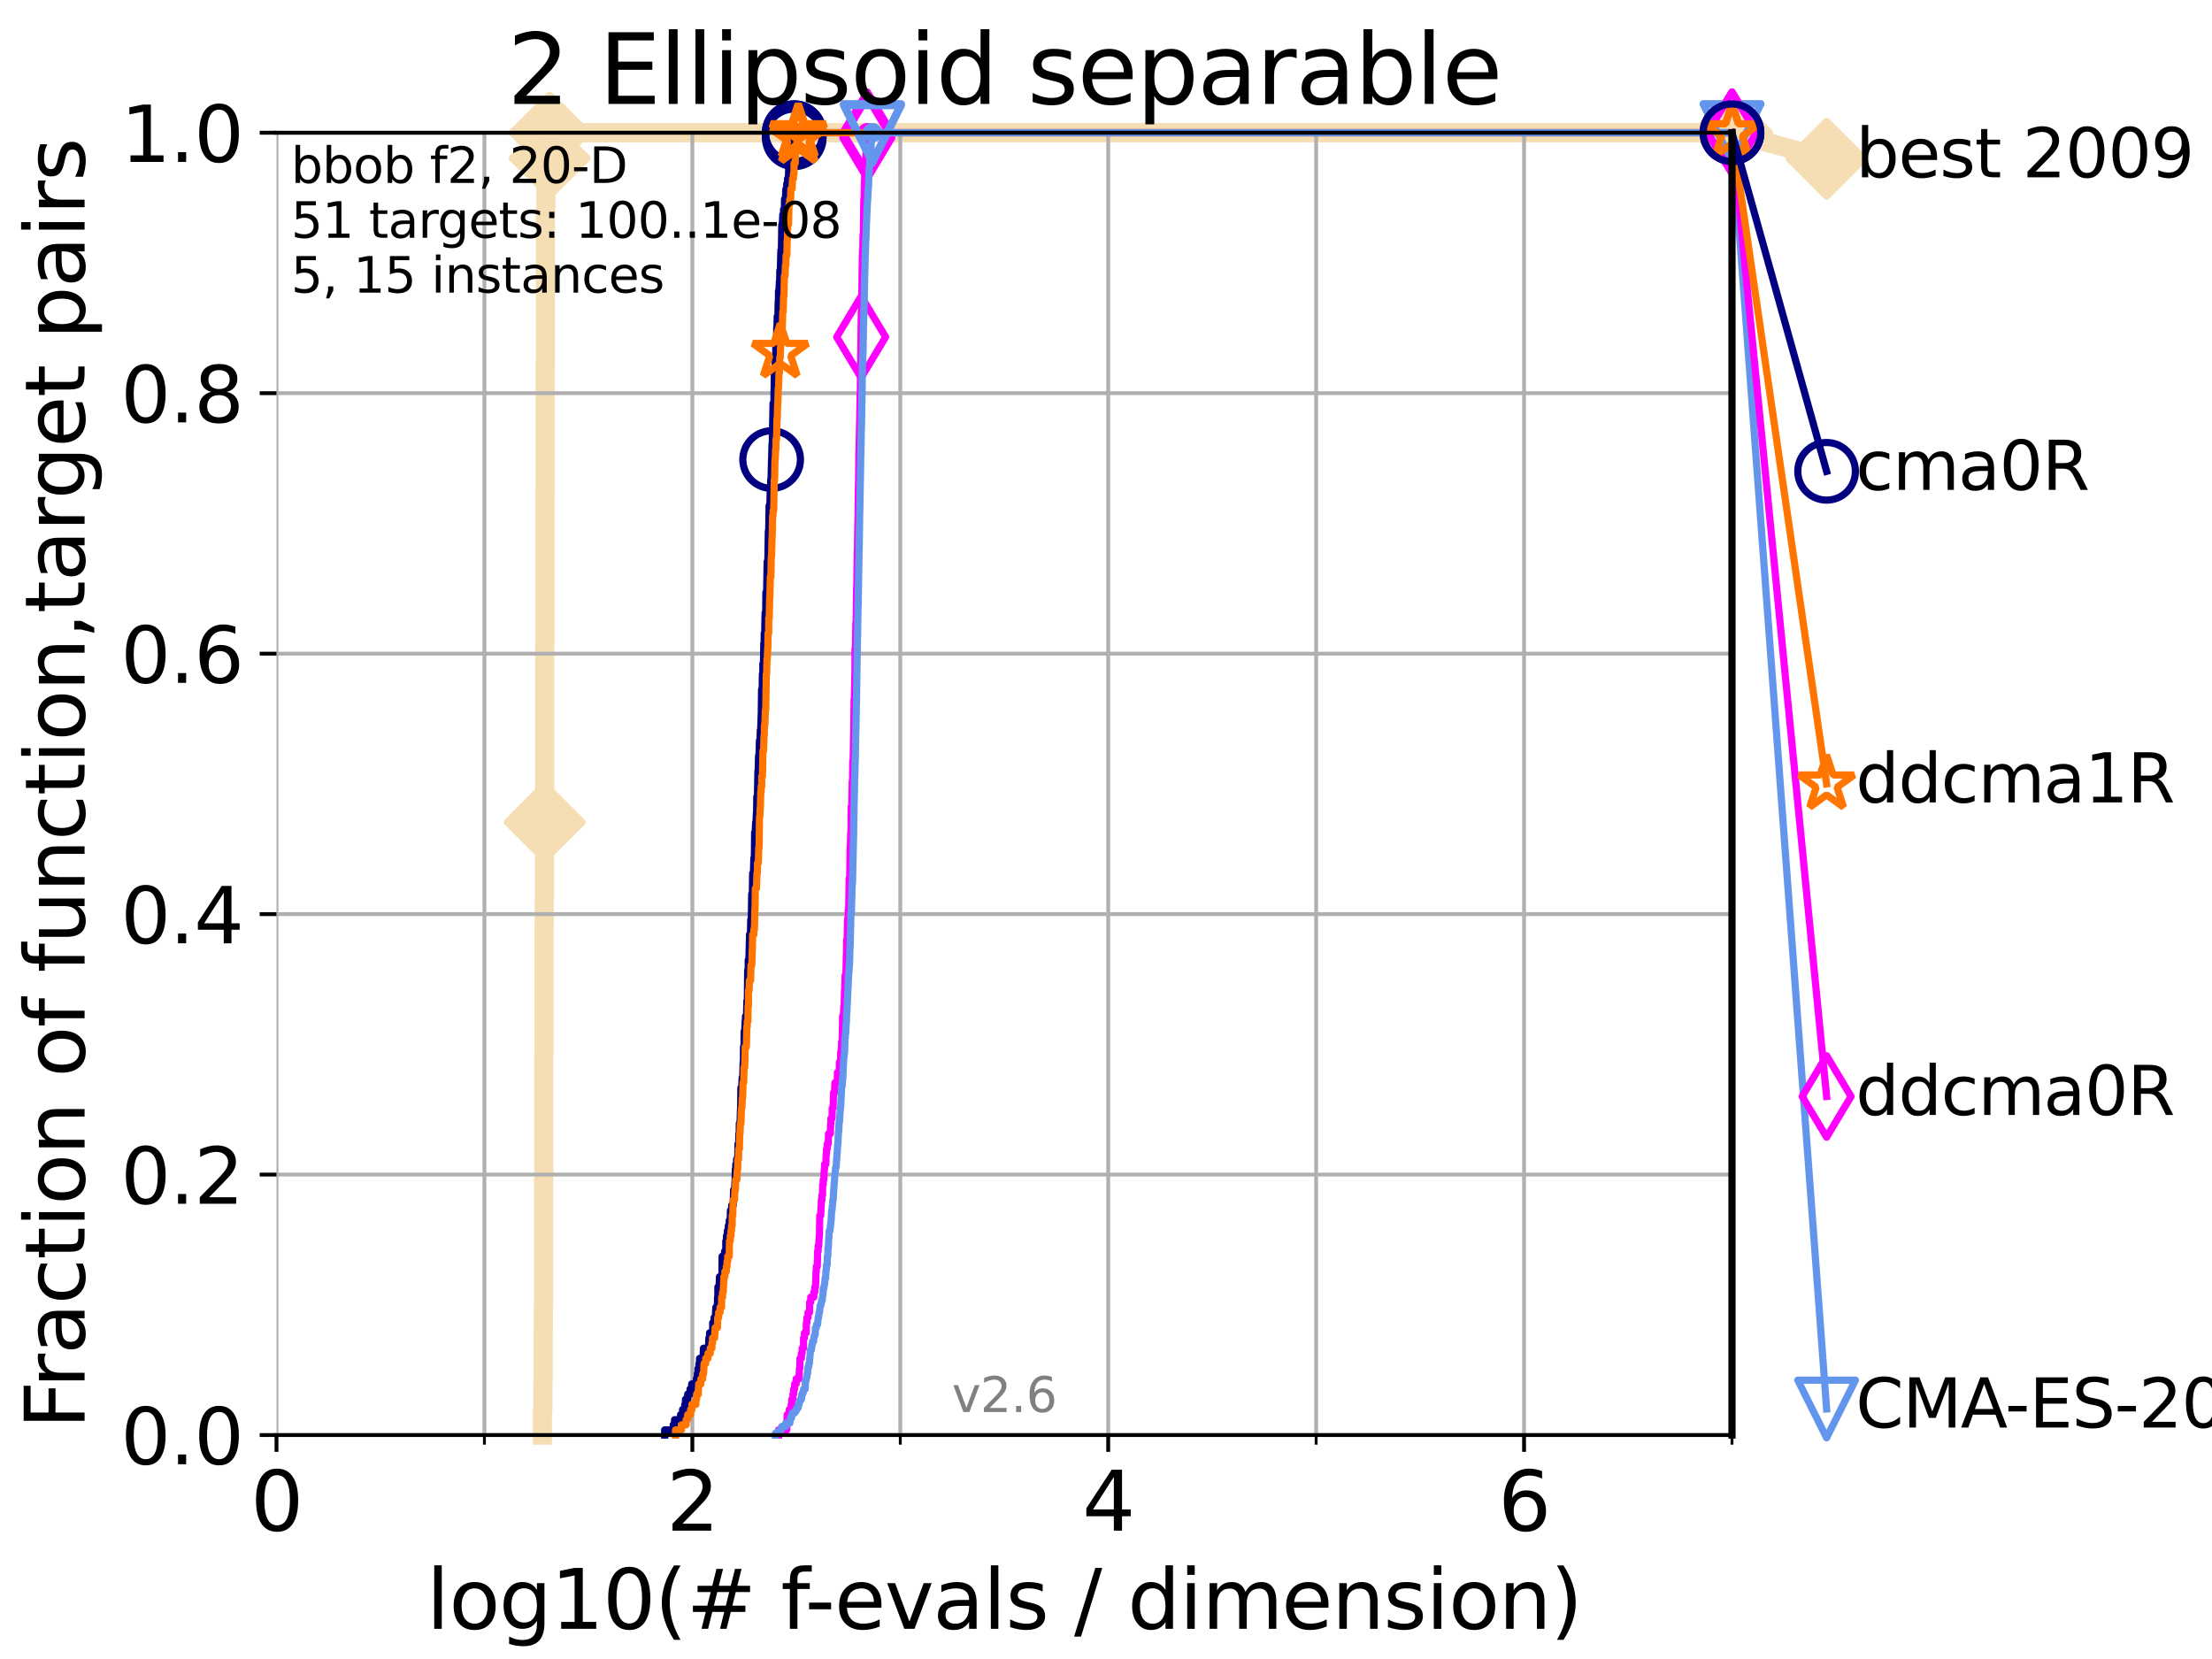 <?xml version="1.0" encoding="utf-8" standalone="no"?>
<!DOCTYPE svg PUBLIC "-//W3C//DTD SVG 1.1//EN"
  "http://www.w3.org/Graphics/SVG/1.1/DTD/svg11.dtd">
<svg xmlns:xlink="http://www.w3.org/1999/xlink" width="460.8pt" height="345.6pt" viewBox="0 0 460.8 345.6" xmlns="http://www.w3.org/2000/svg" version="1.1">
 <defs>
  <style type="text/css">*{stroke-linejoin: round; stroke-linecap: butt}</style>
 </defs>
 <g id="figure_1">
  <g id="patch_1">
   <path d="M 0 345.6 
L 460.8 345.6 
L 460.8 0 
L 0 0 
z
" style="fill: #ffffff"/>
  </g>
  <g id="axes_1">
   <g id="patch_2">
    <path d="M 57.6 298.944 
L 360.806 298.944 
L 360.806 27.648 
L 57.6 27.648 
z
" style="fill: #ffffff"/>
   </g>
   <g id="line2d_1">
    <path d="M 112.989 298.944 
L 112.989 293.624 
L 113.088 293.624 
L 113.088 288.305 
L 113.137 288.305 
L 113.137 277.666 
L 113.186 277.666 
L 113.186 272.346 
L 113.235 272.346 
L 113.235 245.749 
L 113.284 245.749 
L 113.284 219.151 
L 113.333 219.151 
L 113.333 192.553 
L 113.381 192.553 
L 113.381 187.234 
L 113.43 187.234 
L 113.43 171.275 
L 113.478 171.275 
L 113.478 134.039 
L 113.526 134.039 
L 113.526 102.121 
L 113.574 102.121 
L 113.574 75.524 
L 113.622 75.524 
L 113.622 43.607 
L 113.718 43.607 
L 113.718 38.287 
L 114.142 38.287 
L 114.142 32.968 
L 114.51 32.968 
L 114.51 27.648 
L 360.806 27.648 
" style="fill: none; stroke: #f5deb3; stroke-width: 4; stroke-linecap: square"/>
   </g>
   <g id="line2d_2">
    <defs>
     <path id="m1ea2a4c1cc" d="M -0 7.778 
L 7.778 0 
L 0 -7.778 
L -7.778 -0 
z
" style="stroke: #f5deb3; stroke-width: 1.5; stroke-linejoin: miter"/>
    </defs>
    <g>
     <use xlink:href="#m1ea2a4c1cc" x="113.478" y="171.275" style="fill: #f5deb3; stroke: #f5deb3; stroke-width: 1.5; stroke-linejoin: miter"/>
     <use xlink:href="#m1ea2a4c1cc" x="114.51" y="32.968" style="fill: #f5deb3; stroke: #f5deb3; stroke-width: 1.5; stroke-linejoin: miter"/>
     <use xlink:href="#m1ea2a4c1cc" x="114.51" y="27.648" style="fill: #f5deb3; stroke: #f5deb3; stroke-width: 1.5; stroke-linejoin: miter"/>
     <use xlink:href="#m1ea2a4c1cc" x="114.51" y="27.648" style="fill: #f5deb3; stroke: #f5deb3; stroke-width: 1.5; stroke-linejoin: miter"/>
     <use xlink:href="#m1ea2a4c1cc" x="360.806" y="27.648" style="fill: #f5deb3; stroke: #f5deb3; stroke-width: 1.5; stroke-linejoin: miter"/>
    </g>
   </g>
   <g id="line2d_3">
    <path style="fill: none; stroke: #f5deb3; stroke-width: 4; stroke-linecap: square"/>
    <g/>
   </g>
   <g id="line2d_4">
    <path d="M 360.806 27.648 
L 380.515 33.074 
" style="fill: none; stroke: #f5deb3; stroke-width: 4; stroke-linecap: square"/>
    <g>
     <use xlink:href="#m1ea2a4c1cc" x="360.806" y="27.648" style="fill: #f5deb3; stroke: #f5deb3; stroke-width: 1.5; stroke-linejoin: miter"/>
     <use xlink:href="#m1ea2a4c1cc" x="380.515" y="33.074" style="fill: #f5deb3; stroke: #f5deb3; stroke-width: 1.5; stroke-linejoin: miter"/>
    </g>
   </g>
   <g id="matplotlib.axis_1">
    <g id="xtick_1">
     <g id="line2d_5">
      <path d="M 57.6 298.944 
L 57.6 27.648 
" clip-path="url(#p9cb357fc71)" style="fill: none; stroke: #b0b0b0; stroke-width: 0.8; stroke-linecap: square"/>
     </g>
     <g id="line2d_6">
      <defs>
       <path id="m4231ccf463" d="M 0 0 
L 0 3.5 
" style="stroke: #000000; stroke-width: 0.8"/>
      </defs>
      <g>
       <use xlink:href="#m4231ccf463" x="57.6" y="298.944" style="stroke: #000000; stroke-width: 0.8"/>
      </g>
     </g>
     <g id="text_1">
      <!-- 0 -->
      <g transform="translate(52.192 318.861)scale(0.17 -0.17)">
       <defs>
        <path id="DejaVuSans-30" d="M 2034 4250 
Q 1547 4250 1301 3770 
Q 1056 3291 1056 2328 
Q 1056 1369 1301 889 
Q 1547 409 2034 409 
Q 2525 409 2770 889 
Q 3016 1369 3016 2328 
Q 3016 3291 2770 3770 
Q 2525 4250 2034 4250 
z
M 2034 4750 
Q 2819 4750 3233 4129 
Q 3647 3509 3647 2328 
Q 3647 1150 3233 529 
Q 2819 -91 2034 -91 
Q 1250 -91 836 529 
Q 422 1150 422 2328 
Q 422 3509 836 4129 
Q 1250 4750 2034 4750 
z
" transform="scale(0.016)"/>
       </defs>
       <use xlink:href="#DejaVuSans-30"/>
      </g>
     </g>
    </g>
    <g id="xtick_2">
     <g id="line2d_7">
      <path d="M 144.23 298.944 
L 144.23 27.648 
" clip-path="url(#p9cb357fc71)" style="fill: none; stroke: #b0b0b0; stroke-width: 0.8; stroke-linecap: square"/>
     </g>
     <g id="line2d_8">
      <g>
       <use xlink:href="#m4231ccf463" x="144.23" y="298.944" style="stroke: #000000; stroke-width: 0.8"/>
      </g>
     </g>
     <g id="text_2">
      <!-- 2 -->
      <g transform="translate(138.822 318.861)scale(0.17 -0.17)">
       <defs>
        <path id="DejaVuSans-32" d="M 1228 531 
L 3431 531 
L 3431 0 
L 469 0 
L 469 531 
Q 828 903 1448 1529 
Q 2069 2156 2228 2338 
Q 2531 2678 2651 2914 
Q 2772 3150 2772 3378 
Q 2772 3750 2511 3984 
Q 2250 4219 1831 4219 
Q 1534 4219 1204 4116 
Q 875 4013 500 3803 
L 500 4441 
Q 881 4594 1212 4672 
Q 1544 4750 1819 4750 
Q 2544 4750 2975 4387 
Q 3406 4025 3406 3419 
Q 3406 3131 3298 2873 
Q 3191 2616 2906 2266 
Q 2828 2175 2409 1742 
Q 1991 1309 1228 531 
z
" transform="scale(0.016)"/>
       </defs>
       <use xlink:href="#DejaVuSans-32"/>
      </g>
     </g>
    </g>
    <g id="xtick_3">
     <g id="line2d_9">
      <path d="M 230.861 298.944 
L 230.861 27.648 
" clip-path="url(#p9cb357fc71)" style="fill: none; stroke: #b0b0b0; stroke-width: 0.8; stroke-linecap: square"/>
     </g>
     <g id="line2d_10">
      <g>
       <use xlink:href="#m4231ccf463" x="230.861" y="298.944" style="stroke: #000000; stroke-width: 0.8"/>
      </g>
     </g>
     <g id="text_3">
      <!-- 4 -->
      <g transform="translate(225.453 318.861)scale(0.17 -0.17)">
       <defs>
        <path id="DejaVuSans-34" d="M 2419 4116 
L 825 1625 
L 2419 1625 
L 2419 4116 
z
M 2253 4666 
L 3047 4666 
L 3047 1625 
L 3713 1625 
L 3713 1100 
L 3047 1100 
L 3047 0 
L 2419 0 
L 2419 1100 
L 313 1100 
L 313 1709 
L 2253 4666 
z
" transform="scale(0.016)"/>
       </defs>
       <use xlink:href="#DejaVuSans-34"/>
      </g>
     </g>
    </g>
    <g id="xtick_4">
     <g id="line2d_11">
      <path d="M 317.491 298.944 
L 317.491 27.648 
" clip-path="url(#p9cb357fc71)" style="fill: none; stroke: #b0b0b0; stroke-width: 0.8; stroke-linecap: square"/>
     </g>
     <g id="line2d_12">
      <g>
       <use xlink:href="#m4231ccf463" x="317.491" y="298.944" style="stroke: #000000; stroke-width: 0.8"/>
      </g>
     </g>
     <g id="text_4">
      <!-- 6 -->
      <g transform="translate(312.083 318.861)scale(0.17 -0.17)">
       <defs>
        <path id="DejaVuSans-36" d="M 2113 2584 
Q 1688 2584 1439 2293 
Q 1191 2003 1191 1497 
Q 1191 994 1439 701 
Q 1688 409 2113 409 
Q 2538 409 2786 701 
Q 3034 994 3034 1497 
Q 3034 2003 2786 2293 
Q 2538 2584 2113 2584 
z
M 3366 4563 
L 3366 3988 
Q 3128 4100 2886 4159 
Q 2644 4219 2406 4219 
Q 1781 4219 1451 3797 
Q 1122 3375 1075 2522 
Q 1259 2794 1537 2939 
Q 1816 3084 2150 3084 
Q 2853 3084 3261 2657 
Q 3669 2231 3669 1497 
Q 3669 778 3244 343 
Q 2819 -91 2113 -91 
Q 1303 -91 875 529 
Q 447 1150 447 2328 
Q 447 3434 972 4092 
Q 1497 4750 2381 4750 
Q 2619 4750 2861 4703 
Q 3103 4656 3366 4563 
z
" transform="scale(0.016)"/>
       </defs>
       <use xlink:href="#DejaVuSans-36"/>
      </g>
     </g>
    </g>
    <g id="xtick_5">
     <g id="line2d_13">
      <path d="M 100.915 298.944 
L 100.915 27.648 
" clip-path="url(#p9cb357fc71)" style="fill: none; stroke: #b0b0b0; stroke-width: 0.8; stroke-linecap: square"/>
     </g>
     <g id="line2d_14">
      <defs>
       <path id="m0412049075" d="M 0 0 
L 0 2 
" style="stroke: #000000; stroke-width: 0.6"/>
      </defs>
      <g>
       <use xlink:href="#m0412049075" x="100.915" y="298.944" style="stroke: #000000; stroke-width: 0.6"/>
      </g>
     </g>
    </g>
    <g id="xtick_6">
     <g id="line2d_15">
      <path d="M 187.546 298.944 
L 187.546 27.648 
" clip-path="url(#p9cb357fc71)" style="fill: none; stroke: #b0b0b0; stroke-width: 0.8; stroke-linecap: square"/>
     </g>
     <g id="line2d_16">
      <g>
       <use xlink:href="#m0412049075" x="187.546" y="298.944" style="stroke: #000000; stroke-width: 0.6"/>
      </g>
     </g>
    </g>
    <g id="xtick_7">
     <g id="line2d_17">
      <path d="M 274.176 298.944 
L 274.176 27.648 
" clip-path="url(#p9cb357fc71)" style="fill: none; stroke: #b0b0b0; stroke-width: 0.8; stroke-linecap: square"/>
     </g>
     <g id="line2d_18">
      <g>
       <use xlink:href="#m0412049075" x="274.176" y="298.944" style="stroke: #000000; stroke-width: 0.6"/>
      </g>
     </g>
    </g>
    <g id="xtick_8">
     <g id="line2d_19">
      <path d="M 360.806 298.944 
L 360.806 27.648 
" clip-path="url(#p9cb357fc71)" style="fill: none; stroke: #b0b0b0; stroke-width: 0.8; stroke-linecap: square"/>
     </g>
     <g id="line2d_20">
      <g>
       <use xlink:href="#m0412049075" x="360.806" y="298.944" style="stroke: #000000; stroke-width: 0.6"/>
      </g>
     </g>
    </g>
    <g id="text_5">
     <!-- log10(# f-evals / dimension) -->
     <g transform="translate(88.823 339.314)scale(0.17 -0.17)">
      <defs>
       <path id="DejaVuSans-6c" d="M 603 4863 
L 1178 4863 
L 1178 0 
L 603 0 
L 603 4863 
z
" transform="scale(0.016)"/>
       <path id="DejaVuSans-6f" d="M 1959 3097 
Q 1497 3097 1228 2736 
Q 959 2375 959 1747 
Q 959 1119 1226 758 
Q 1494 397 1959 397 
Q 2419 397 2687 759 
Q 2956 1122 2956 1747 
Q 2956 2369 2687 2733 
Q 2419 3097 1959 3097 
z
M 1959 3584 
Q 2709 3584 3137 3096 
Q 3566 2609 3566 1747 
Q 3566 888 3137 398 
Q 2709 -91 1959 -91 
Q 1206 -91 779 398 
Q 353 888 353 1747 
Q 353 2609 779 3096 
Q 1206 3584 1959 3584 
z
" transform="scale(0.016)"/>
       <path id="DejaVuSans-67" d="M 2906 1791 
Q 2906 2416 2648 2759 
Q 2391 3103 1925 3103 
Q 1463 3103 1205 2759 
Q 947 2416 947 1791 
Q 947 1169 1205 825 
Q 1463 481 1925 481 
Q 2391 481 2648 825 
Q 2906 1169 2906 1791 
z
M 3481 434 
Q 3481 -459 3084 -895 
Q 2688 -1331 1869 -1331 
Q 1566 -1331 1297 -1286 
Q 1028 -1241 775 -1147 
L 775 -588 
Q 1028 -725 1275 -790 
Q 1522 -856 1778 -856 
Q 2344 -856 2625 -561 
Q 2906 -266 2906 331 
L 2906 616 
Q 2728 306 2450 153 
Q 2172 0 1784 0 
Q 1141 0 747 490 
Q 353 981 353 1791 
Q 353 2603 747 3093 
Q 1141 3584 1784 3584 
Q 2172 3584 2450 3431 
Q 2728 3278 2906 2969 
L 2906 3500 
L 3481 3500 
L 3481 434 
z
" transform="scale(0.016)"/>
       <path id="DejaVuSans-31" d="M 794 531 
L 1825 531 
L 1825 4091 
L 703 3866 
L 703 4441 
L 1819 4666 
L 2450 4666 
L 2450 531 
L 3481 531 
L 3481 0 
L 794 0 
L 794 531 
z
" transform="scale(0.016)"/>
       <path id="DejaVuSans-28" d="M 1984 4856 
Q 1566 4138 1362 3434 
Q 1159 2731 1159 2009 
Q 1159 1288 1364 580 
Q 1569 -128 1984 -844 
L 1484 -844 
Q 1016 -109 783 600 
Q 550 1309 550 2009 
Q 550 2706 781 3412 
Q 1013 4119 1484 4856 
L 1984 4856 
z
" transform="scale(0.016)"/>
       <path id="DejaVuSans-23" d="M 3272 2816 
L 2363 2816 
L 2100 1772 
L 3016 1772 
L 3272 2816 
z
M 2803 4594 
L 2478 3297 
L 3391 3297 
L 3719 4594 
L 4219 4594 
L 3897 3297 
L 4872 3297 
L 4872 2816 
L 3775 2816 
L 3519 1772 
L 4513 1772 
L 4513 1294 
L 3397 1294 
L 3072 0 
L 2572 0 
L 2894 1294 
L 1978 1294 
L 1656 0 
L 1153 0 
L 1478 1294 
L 494 1294 
L 494 1772 
L 1594 1772 
L 1856 2816 
L 850 2816 
L 850 3297 
L 1978 3297 
L 2297 4594 
L 2803 4594 
z
" transform="scale(0.016)"/>
       <path id="DejaVuSans-20" transform="scale(0.016)"/>
       <path id="DejaVuSans-66" d="M 2375 4863 
L 2375 4384 
L 1825 4384 
Q 1516 4384 1395 4259 
Q 1275 4134 1275 3809 
L 1275 3500 
L 2222 3500 
L 2222 3053 
L 1275 3053 
L 1275 0 
L 697 0 
L 697 3053 
L 147 3053 
L 147 3500 
L 697 3500 
L 697 3744 
Q 697 4328 969 4595 
Q 1241 4863 1831 4863 
L 2375 4863 
z
" transform="scale(0.016)"/>
       <path id="DejaVuSans-2d" d="M 313 2009 
L 1997 2009 
L 1997 1497 
L 313 1497 
L 313 2009 
z
" transform="scale(0.016)"/>
       <path id="DejaVuSans-65" d="M 3597 1894 
L 3597 1613 
L 953 1613 
Q 991 1019 1311 708 
Q 1631 397 2203 397 
Q 2534 397 2845 478 
Q 3156 559 3463 722 
L 3463 178 
Q 3153 47 2828 -22 
Q 2503 -91 2169 -91 
Q 1331 -91 842 396 
Q 353 884 353 1716 
Q 353 2575 817 3079 
Q 1281 3584 2069 3584 
Q 2775 3584 3186 3129 
Q 3597 2675 3597 1894 
z
M 3022 2063 
Q 3016 2534 2758 2815 
Q 2500 3097 2075 3097 
Q 1594 3097 1305 2825 
Q 1016 2553 972 2059 
L 3022 2063 
z
" transform="scale(0.016)"/>
       <path id="DejaVuSans-76" d="M 191 3500 
L 800 3500 
L 1894 563 
L 2988 3500 
L 3597 3500 
L 2284 0 
L 1503 0 
L 191 3500 
z
" transform="scale(0.016)"/>
       <path id="DejaVuSans-61" d="M 2194 1759 
Q 1497 1759 1228 1600 
Q 959 1441 959 1056 
Q 959 750 1161 570 
Q 1363 391 1709 391 
Q 2188 391 2477 730 
Q 2766 1069 2766 1631 
L 2766 1759 
L 2194 1759 
z
M 3341 1997 
L 3341 0 
L 2766 0 
L 2766 531 
Q 2569 213 2275 61 
Q 1981 -91 1556 -91 
Q 1019 -91 701 211 
Q 384 513 384 1019 
Q 384 1609 779 1909 
Q 1175 2209 1959 2209 
L 2766 2209 
L 2766 2266 
Q 2766 2663 2505 2880 
Q 2244 3097 1772 3097 
Q 1472 3097 1187 3025 
Q 903 2953 641 2809 
L 641 3341 
Q 956 3463 1253 3523 
Q 1550 3584 1831 3584 
Q 2591 3584 2966 3190 
Q 3341 2797 3341 1997 
z
" transform="scale(0.016)"/>
       <path id="DejaVuSans-73" d="M 2834 3397 
L 2834 2853 
Q 2591 2978 2328 3040 
Q 2066 3103 1784 3103 
Q 1356 3103 1142 2972 
Q 928 2841 928 2578 
Q 928 2378 1081 2264 
Q 1234 2150 1697 2047 
L 1894 2003 
Q 2506 1872 2764 1633 
Q 3022 1394 3022 966 
Q 3022 478 2636 193 
Q 2250 -91 1575 -91 
Q 1294 -91 989 -36 
Q 684 19 347 128 
L 347 722 
Q 666 556 975 473 
Q 1284 391 1588 391 
Q 1994 391 2212 530 
Q 2431 669 2431 922 
Q 2431 1156 2273 1281 
Q 2116 1406 1581 1522 
L 1381 1569 
Q 847 1681 609 1914 
Q 372 2147 372 2553 
Q 372 3047 722 3315 
Q 1072 3584 1716 3584 
Q 2034 3584 2315 3537 
Q 2597 3491 2834 3397 
z
" transform="scale(0.016)"/>
       <path id="DejaVuSans-2f" d="M 1625 4666 
L 2156 4666 
L 531 -594 
L 0 -594 
L 1625 4666 
z
" transform="scale(0.016)"/>
       <path id="DejaVuSans-64" d="M 2906 2969 
L 2906 4863 
L 3481 4863 
L 3481 0 
L 2906 0 
L 2906 525 
Q 2725 213 2448 61 
Q 2172 -91 1784 -91 
Q 1150 -91 751 415 
Q 353 922 353 1747 
Q 353 2572 751 3078 
Q 1150 3584 1784 3584 
Q 2172 3584 2448 3432 
Q 2725 3281 2906 2969 
z
M 947 1747 
Q 947 1113 1208 752 
Q 1469 391 1925 391 
Q 2381 391 2643 752 
Q 2906 1113 2906 1747 
Q 2906 2381 2643 2742 
Q 2381 3103 1925 3103 
Q 1469 3103 1208 2742 
Q 947 2381 947 1747 
z
" transform="scale(0.016)"/>
       <path id="DejaVuSans-69" d="M 603 3500 
L 1178 3500 
L 1178 0 
L 603 0 
L 603 3500 
z
M 603 4863 
L 1178 4863 
L 1178 4134 
L 603 4134 
L 603 4863 
z
" transform="scale(0.016)"/>
       <path id="DejaVuSans-6d" d="M 3328 2828 
Q 3544 3216 3844 3400 
Q 4144 3584 4550 3584 
Q 5097 3584 5394 3201 
Q 5691 2819 5691 2113 
L 5691 0 
L 5113 0 
L 5113 2094 
Q 5113 2597 4934 2840 
Q 4756 3084 4391 3084 
Q 3944 3084 3684 2787 
Q 3425 2491 3425 1978 
L 3425 0 
L 2847 0 
L 2847 2094 
Q 2847 2600 2669 2842 
Q 2491 3084 2119 3084 
Q 1678 3084 1418 2786 
Q 1159 2488 1159 1978 
L 1159 0 
L 581 0 
L 581 3500 
L 1159 3500 
L 1159 2956 
Q 1356 3278 1631 3431 
Q 1906 3584 2284 3584 
Q 2666 3584 2933 3390 
Q 3200 3197 3328 2828 
z
" transform="scale(0.016)"/>
       <path id="DejaVuSans-6e" d="M 3513 2113 
L 3513 0 
L 2938 0 
L 2938 2094 
Q 2938 2591 2744 2837 
Q 2550 3084 2163 3084 
Q 1697 3084 1428 2787 
Q 1159 2491 1159 1978 
L 1159 0 
L 581 0 
L 581 3500 
L 1159 3500 
L 1159 2956 
Q 1366 3272 1645 3428 
Q 1925 3584 2291 3584 
Q 2894 3584 3203 3211 
Q 3513 2838 3513 2113 
z
" transform="scale(0.016)"/>
       <path id="DejaVuSans-29" d="M 513 4856 
L 1013 4856 
Q 1481 4119 1714 3412 
Q 1947 2706 1947 2009 
Q 1947 1309 1714 600 
Q 1481 -109 1013 -844 
L 513 -844 
Q 928 -128 1133 580 
Q 1338 1288 1338 2009 
Q 1338 2731 1133 3434 
Q 928 4138 513 4856 
z
" transform="scale(0.016)"/>
      </defs>
      <use xlink:href="#DejaVuSans-6c"/>
      <use xlink:href="#DejaVuSans-6f" x="27.783"/>
      <use xlink:href="#DejaVuSans-67" x="88.965"/>
      <use xlink:href="#DejaVuSans-31" x="152.441"/>
      <use xlink:href="#DejaVuSans-30" x="216.064"/>
      <use xlink:href="#DejaVuSans-28" x="279.688"/>
      <use xlink:href="#DejaVuSans-23" x="318.701"/>
      <use xlink:href="#DejaVuSans-20" x="402.49"/>
      <use xlink:href="#DejaVuSans-66" x="434.277"/>
      <use xlink:href="#DejaVuSans-2d" x="463.982"/>
      <use xlink:href="#DejaVuSans-65" x="500.066"/>
      <use xlink:href="#DejaVuSans-76" x="561.59"/>
      <use xlink:href="#DejaVuSans-61" x="620.77"/>
      <use xlink:href="#DejaVuSans-6c" x="682.049"/>
      <use xlink:href="#DejaVuSans-73" x="709.832"/>
      <use xlink:href="#DejaVuSans-20" x="761.932"/>
      <use xlink:href="#DejaVuSans-2f" x="793.719"/>
      <use xlink:href="#DejaVuSans-20" x="827.41"/>
      <use xlink:href="#DejaVuSans-64" x="859.197"/>
      <use xlink:href="#DejaVuSans-69" x="922.674"/>
      <use xlink:href="#DejaVuSans-6d" x="950.457"/>
      <use xlink:href="#DejaVuSans-65" x="1047.869"/>
      <use xlink:href="#DejaVuSans-6e" x="1109.393"/>
      <use xlink:href="#DejaVuSans-73" x="1172.771"/>
      <use xlink:href="#DejaVuSans-69" x="1224.871"/>
      <use xlink:href="#DejaVuSans-6f" x="1252.654"/>
      <use xlink:href="#DejaVuSans-6e" x="1313.836"/>
      <use xlink:href="#DejaVuSans-29" x="1377.215"/>
     </g>
    </g>
   </g>
   <g id="matplotlib.axis_2">
    <g id="ytick_1">
     <g id="line2d_21">
      <path d="M 57.6 298.944 
L 360.806 298.944 
" clip-path="url(#p9cb357fc71)" style="fill: none; stroke: #b0b0b0; stroke-width: 0.8; stroke-linecap: square"/>
     </g>
     <g id="line2d_22">
      <defs>
       <path id="mf4d257acae" d="M 0 0 
L -3.5 0 
" style="stroke: #000000; stroke-width: 0.8"/>
      </defs>
      <g>
       <use xlink:href="#mf4d257acae" x="57.6" y="298.944" style="stroke: #000000; stroke-width: 0.8"/>
      </g>
     </g>
     <g id="text_6">
      <!-- 0.0 -->
      <g transform="translate(25.155 305.023)scale(0.16 -0.16)">
       <defs>
        <path id="DejaVuSans-2e" d="M 684 794 
L 1344 794 
L 1344 0 
L 684 0 
L 684 794 
z
" transform="scale(0.016)"/>
       </defs>
       <use xlink:href="#DejaVuSans-30"/>
       <use xlink:href="#DejaVuSans-2e" x="63.623"/>
       <use xlink:href="#DejaVuSans-30" x="95.41"/>
      </g>
     </g>
    </g>
    <g id="ytick_2">
     <g id="line2d_23">
      <path d="M 57.6 244.685 
L 360.806 244.685 
" clip-path="url(#p9cb357fc71)" style="fill: none; stroke: #b0b0b0; stroke-width: 0.8; stroke-linecap: square"/>
     </g>
     <g id="line2d_24">
      <g>
       <use xlink:href="#mf4d257acae" x="57.6" y="244.685" style="stroke: #000000; stroke-width: 0.8"/>
      </g>
     </g>
     <g id="text_7">
      <!-- 0.2 -->
      <g transform="translate(25.155 250.764)scale(0.16 -0.16)">
       <use xlink:href="#DejaVuSans-30"/>
       <use xlink:href="#DejaVuSans-2e" x="63.623"/>
       <use xlink:href="#DejaVuSans-32" x="95.41"/>
      </g>
     </g>
    </g>
    <g id="ytick_3">
     <g id="line2d_25">
      <path d="M 57.6 190.426 
L 360.806 190.426 
" clip-path="url(#p9cb357fc71)" style="fill: none; stroke: #b0b0b0; stroke-width: 0.8; stroke-linecap: square"/>
     </g>
     <g id="line2d_26">
      <g>
       <use xlink:href="#mf4d257acae" x="57.6" y="190.426" style="stroke: #000000; stroke-width: 0.8"/>
      </g>
     </g>
     <g id="text_8">
      <!-- 0.4 -->
      <g transform="translate(25.155 196.504)scale(0.16 -0.16)">
       <use xlink:href="#DejaVuSans-30"/>
       <use xlink:href="#DejaVuSans-2e" x="63.623"/>
       <use xlink:href="#DejaVuSans-34" x="95.41"/>
      </g>
     </g>
    </g>
    <g id="ytick_4">
     <g id="line2d_27">
      <path d="M 57.6 136.166 
L 360.806 136.166 
" clip-path="url(#p9cb357fc71)" style="fill: none; stroke: #b0b0b0; stroke-width: 0.8; stroke-linecap: square"/>
     </g>
     <g id="line2d_28">
      <g>
       <use xlink:href="#mf4d257acae" x="57.6" y="136.166" style="stroke: #000000; stroke-width: 0.8"/>
      </g>
     </g>
     <g id="text_9">
      <!-- 0.6 -->
      <g transform="translate(25.155 142.245)scale(0.16 -0.16)">
       <use xlink:href="#DejaVuSans-30"/>
       <use xlink:href="#DejaVuSans-2e" x="63.623"/>
       <use xlink:href="#DejaVuSans-36" x="95.41"/>
      </g>
     </g>
    </g>
    <g id="ytick_5">
     <g id="line2d_29">
      <path d="M 57.6 81.907 
L 360.806 81.907 
" clip-path="url(#p9cb357fc71)" style="fill: none; stroke: #b0b0b0; stroke-width: 0.8; stroke-linecap: square"/>
     </g>
     <g id="line2d_30">
      <g>
       <use xlink:href="#mf4d257acae" x="57.6" y="81.907" style="stroke: #000000; stroke-width: 0.8"/>
      </g>
     </g>
     <g id="text_10">
      <!-- 0.8 -->
      <g transform="translate(25.155 87.986)scale(0.16 -0.16)">
       <defs>
        <path id="DejaVuSans-38" d="M 2034 2216 
Q 1584 2216 1326 1975 
Q 1069 1734 1069 1313 
Q 1069 891 1326 650 
Q 1584 409 2034 409 
Q 2484 409 2743 651 
Q 3003 894 3003 1313 
Q 3003 1734 2745 1975 
Q 2488 2216 2034 2216 
z
M 1403 2484 
Q 997 2584 770 2862 
Q 544 3141 544 3541 
Q 544 4100 942 4425 
Q 1341 4750 2034 4750 
Q 2731 4750 3128 4425 
Q 3525 4100 3525 3541 
Q 3525 3141 3298 2862 
Q 3072 2584 2669 2484 
Q 3125 2378 3379 2068 
Q 3634 1759 3634 1313 
Q 3634 634 3220 271 
Q 2806 -91 2034 -91 
Q 1263 -91 848 271 
Q 434 634 434 1313 
Q 434 1759 690 2068 
Q 947 2378 1403 2484 
z
M 1172 3481 
Q 1172 3119 1398 2916 
Q 1625 2713 2034 2713 
Q 2441 2713 2670 2916 
Q 2900 3119 2900 3481 
Q 2900 3844 2670 4047 
Q 2441 4250 2034 4250 
Q 1625 4250 1398 4047 
Q 1172 3844 1172 3481 
z
" transform="scale(0.016)"/>
       </defs>
       <use xlink:href="#DejaVuSans-30"/>
       <use xlink:href="#DejaVuSans-2e" x="63.623"/>
       <use xlink:href="#DejaVuSans-38" x="95.41"/>
      </g>
     </g>
    </g>
    <g id="ytick_6">
     <g id="line2d_31">
      <path d="M 57.6 27.648 
L 360.806 27.648 
" clip-path="url(#p9cb357fc71)" style="fill: none; stroke: #b0b0b0; stroke-width: 0.8; stroke-linecap: square"/>
     </g>
     <g id="line2d_32">
      <g>
       <use xlink:href="#mf4d257acae" x="57.6" y="27.648" style="stroke: #000000; stroke-width: 0.8"/>
      </g>
     </g>
     <g id="text_11">
      <!-- 1.0 -->
      <g transform="translate(25.155 33.727)scale(0.16 -0.16)">
       <use xlink:href="#DejaVuSans-31"/>
       <use xlink:href="#DejaVuSans-2e" x="63.623"/>
       <use xlink:href="#DejaVuSans-30" x="95.41"/>
      </g>
     </g>
    </g>
    <g id="text_12">
     <!-- Fraction of function,target pairs -->
     <g transform="translate(17.62 297.681)rotate(-90)scale(0.17 -0.17)">
      <defs>
       <path id="DejaVuSans-46" d="M 628 4666 
L 3309 4666 
L 3309 4134 
L 1259 4134 
L 1259 2759 
L 3109 2759 
L 3109 2228 
L 1259 2228 
L 1259 0 
L 628 0 
L 628 4666 
z
" transform="scale(0.016)"/>
       <path id="DejaVuSans-72" d="M 2631 2963 
Q 2534 3019 2420 3045 
Q 2306 3072 2169 3072 
Q 1681 3072 1420 2755 
Q 1159 2438 1159 1844 
L 1159 0 
L 581 0 
L 581 3500 
L 1159 3500 
L 1159 2956 
Q 1341 3275 1631 3429 
Q 1922 3584 2338 3584 
Q 2397 3584 2469 3576 
Q 2541 3569 2628 3553 
L 2631 2963 
z
" transform="scale(0.016)"/>
       <path id="DejaVuSans-63" d="M 3122 3366 
L 3122 2828 
Q 2878 2963 2633 3030 
Q 2388 3097 2138 3097 
Q 1578 3097 1268 2742 
Q 959 2388 959 1747 
Q 959 1106 1268 751 
Q 1578 397 2138 397 
Q 2388 397 2633 464 
Q 2878 531 3122 666 
L 3122 134 
Q 2881 22 2623 -34 
Q 2366 -91 2075 -91 
Q 1284 -91 818 406 
Q 353 903 353 1747 
Q 353 2603 823 3093 
Q 1294 3584 2113 3584 
Q 2378 3584 2631 3529 
Q 2884 3475 3122 3366 
z
" transform="scale(0.016)"/>
       <path id="DejaVuSans-74" d="M 1172 4494 
L 1172 3500 
L 2356 3500 
L 2356 3053 
L 1172 3053 
L 1172 1153 
Q 1172 725 1289 603 
Q 1406 481 1766 481 
L 2356 481 
L 2356 0 
L 1766 0 
Q 1100 0 847 248 
Q 594 497 594 1153 
L 594 3053 
L 172 3053 
L 172 3500 
L 594 3500 
L 594 4494 
L 1172 4494 
z
" transform="scale(0.016)"/>
       <path id="DejaVuSans-75" d="M 544 1381 
L 544 3500 
L 1119 3500 
L 1119 1403 
Q 1119 906 1312 657 
Q 1506 409 1894 409 
Q 2359 409 2629 706 
Q 2900 1003 2900 1516 
L 2900 3500 
L 3475 3500 
L 3475 0 
L 2900 0 
L 2900 538 
Q 2691 219 2414 64 
Q 2138 -91 1772 -91 
Q 1169 -91 856 284 
Q 544 659 544 1381 
z
M 1991 3584 
L 1991 3584 
z
" transform="scale(0.016)"/>
       <path id="DejaVuSans-2c" d="M 750 794 
L 1409 794 
L 1409 256 
L 897 -744 
L 494 -744 
L 750 256 
L 750 794 
z
" transform="scale(0.016)"/>
       <path id="DejaVuSans-70" d="M 1159 525 
L 1159 -1331 
L 581 -1331 
L 581 3500 
L 1159 3500 
L 1159 2969 
Q 1341 3281 1617 3432 
Q 1894 3584 2278 3584 
Q 2916 3584 3314 3078 
Q 3713 2572 3713 1747 
Q 3713 922 3314 415 
Q 2916 -91 2278 -91 
Q 1894 -91 1617 61 
Q 1341 213 1159 525 
z
M 3116 1747 
Q 3116 2381 2855 2742 
Q 2594 3103 2138 3103 
Q 1681 3103 1420 2742 
Q 1159 2381 1159 1747 
Q 1159 1113 1420 752 
Q 1681 391 2138 391 
Q 2594 391 2855 752 
Q 3116 1113 3116 1747 
z
" transform="scale(0.016)"/>
      </defs>
      <use xlink:href="#DejaVuSans-46"/>
      <use xlink:href="#DejaVuSans-72" x="50.27"/>
      <use xlink:href="#DejaVuSans-61" x="91.383"/>
      <use xlink:href="#DejaVuSans-63" x="152.662"/>
      <use xlink:href="#DejaVuSans-74" x="207.643"/>
      <use xlink:href="#DejaVuSans-69" x="246.852"/>
      <use xlink:href="#DejaVuSans-6f" x="274.635"/>
      <use xlink:href="#DejaVuSans-6e" x="335.816"/>
      <use xlink:href="#DejaVuSans-20" x="399.195"/>
      <use xlink:href="#DejaVuSans-6f" x="430.982"/>
      <use xlink:href="#DejaVuSans-66" x="492.164"/>
      <use xlink:href="#DejaVuSans-20" x="527.369"/>
      <use xlink:href="#DejaVuSans-66" x="559.156"/>
      <use xlink:href="#DejaVuSans-75" x="594.361"/>
      <use xlink:href="#DejaVuSans-6e" x="657.74"/>
      <use xlink:href="#DejaVuSans-63" x="721.119"/>
      <use xlink:href="#DejaVuSans-74" x="776.1"/>
      <use xlink:href="#DejaVuSans-69" x="815.309"/>
      <use xlink:href="#DejaVuSans-6f" x="843.092"/>
      <use xlink:href="#DejaVuSans-6e" x="904.273"/>
      <use xlink:href="#DejaVuSans-2c" x="967.652"/>
      <use xlink:href="#DejaVuSans-74" x="999.439"/>
      <use xlink:href="#DejaVuSans-61" x="1038.648"/>
      <use xlink:href="#DejaVuSans-72" x="1099.928"/>
      <use xlink:href="#DejaVuSans-67" x="1139.291"/>
      <use xlink:href="#DejaVuSans-65" x="1202.768"/>
      <use xlink:href="#DejaVuSans-74" x="1264.291"/>
      <use xlink:href="#DejaVuSans-20" x="1303.5"/>
      <use xlink:href="#DejaVuSans-70" x="1335.287"/>
      <use xlink:href="#DejaVuSans-61" x="1398.764"/>
      <use xlink:href="#DejaVuSans-69" x="1460.043"/>
      <use xlink:href="#DejaVuSans-72" x="1487.826"/>
      <use xlink:href="#DejaVuSans-73" x="1528.939"/>
     </g>
    </g>
   </g>
   <g id="line2d_33">
    <defs>
     <path id="md0186b747c" d="M 0 1.5 
C 0.398 1.5 0.779 1.342 1.061 1.061 
C 1.342 0.779 1.5 0.398 1.5 0 
C 1.5 -0.398 1.342 -0.779 1.061 -1.061 
C 0.779 -1.342 0.398 -1.5 0 -1.5 
C -0.398 -1.5 -0.779 -1.342 -1.061 -1.061 
C -1.342 -0.779 -1.5 -0.398 -1.5 0 
C -1.5 0.398 -1.342 0.779 -1.061 1.061 
C -0.779 1.342 -0.398 1.5 0 1.5 
z
" style="stroke: #f5deb3"/>
    </defs>
    <g>
     <use xlink:href="#md0186b747c" x="114.51" y="27.648" style="fill: #f5deb3; stroke: #f5deb3"/>
     <use xlink:href="#md0186b747c" x="114.51" y="27.648" style="fill: #f5deb3; stroke: #f5deb3"/>
    </g>
   </g>
   <g id="line2d_34">
    <defs>
     <path id="me324072b41" d="M 0 1.5 
C 0.398 1.5 0.779 1.342 1.061 1.061 
C 1.342 0.779 1.5 0.398 1.5 0 
C 1.5 -0.398 1.342 -0.779 1.061 -1.061 
C 0.779 -1.342 0.398 -1.5 0 -1.5 
C -0.398 -1.5 -0.779 -1.342 -1.061 -1.061 
C -1.342 -0.779 -1.5 -0.398 -1.5 0 
C -1.5 0.398 -1.342 0.779 -1.061 1.061 
C -0.779 1.342 -0.398 1.5 0 1.5 
z
" style="stroke: #000080"/>
    </defs>
    <g>
     <use xlink:href="#me324072b41" x="165.459" y="27.648" style="fill: #000080; stroke: #000080"/>
     <use xlink:href="#me324072b41" x="165.459" y="27.648" style="fill: #000080; stroke: #000080"/>
    </g>
   </g>
   <g id="line2d_35">
    <path d="M 138.464 298.944 
L 138.464 297.88 
L 140.243 297.88 
L 140.243 296.816 
L 140.52 296.816 
L 140.52 295.752 
L 141.783 295.752 
L 141.783 294.688 
L 142.196 294.688 
L 142.196 293.624 
L 142.652 293.624 
L 142.652 292.561 
L 142.794 292.561 
L 142.794 291.497 
L 143.256 291.497 
L 143.256 290.433 
L 143.754 290.433 
L 143.754 289.369 
L 144.089 289.369 
L 144.089 288.305 
L 145.058 288.305 
L 145.058 287.241 
L 145.264 287.241 
L 145.264 286.177 
L 145.415 286.177 
L 145.415 285.113 
L 145.6 285.113 
L 145.6 284.049 
L 145.73 284.049 
L 145.73 282.985 
L 146.446 282.985 
L 146.546 280.858 
L 147.589 280.858 
L 147.676 278.73 
L 147.816 278.73 
L 147.816 277.666 
L 148.466 277.666 
L 148.466 275.538 
L 148.764 275.538 
L 148.764 274.474 
L 149.013 274.474 
L 149.122 272.346 
L 149.425 272.346 
L 149.489 270.219 
L 149.538 270.219 
L 149.553 268.091 
L 149.806 268.091 
L 149.883 265.963 
L 150.384 265.963 
L 150.432 261.707 
L 150.965 261.707 
L 150.965 260.643 
L 151.201 260.643 
L 151.201 258.516 
L 151.343 258.516 
L 151.343 257.452 
L 151.523 257.452 
L 151.523 256.388 
L 151.726 256.388 
L 151.726 255.324 
L 151.914 255.324 
L 151.914 254.26 
L 152.119 254.26 
L 152.169 252.132 
L 152.426 252.132 
L 152.426 251.068 
L 152.734 251.068 
L 152.829 247.877 
L 153.037 247.877 
L 153.142 245.749 
L 153.148 245.749 
L 153.177 243.621 
L 153.277 243.621 
L 153.277 242.557 
L 153.439 242.557 
L 153.439 241.493 
L 153.679 241.493 
L 153.742 238.301 
L 153.877 238.301 
L 153.922 236.174 
L 154.001 236.174 
L 154.012 234.046 
L 154.162 234.046 
L 154.268 230.854 
L 154.295 230.854 
L 154.345 226.598 
L 154.514 226.598 
L 154.607 224.471 
L 154.725 224.471 
L 154.811 221.279 
L 154.87 221.279 
L 154.892 218.087 
L 155.003 218.087 
L 155.014 214.895 
L 155.146 214.895 
L 155.225 212.768 
L 155.298 212.768 
L 155.298 211.704 
L 155.511 211.704 
L 155.588 208.512 
L 155.686 208.512 
L 155.757 202.129 
L 155.869 202.129 
L 155.869 200.001 
L 156.01 200.001 
L 156.116 195.745 
L 156.141 195.745 
L 156.141 194.681 
L 156.32 194.681 
L 156.408 191.49 
L 156.511 191.49 
L 156.599 186.17 
L 156.73 186.17 
L 156.793 181.914 
L 156.957 181.914 
L 157.042 178.723 
L 157.152 178.723 
L 157.208 173.403 
L 157.321 173.403 
L 157.424 171.275 
L 157.489 171.275 
L 157.591 169.147 
L 157.614 169.147 
L 157.656 165.956 
L 157.794 165.956 
L 157.885 160.636 
L 157.944 160.636 
L 158.025 157.445 
L 158.12 157.445 
L 158.205 154.253 
L 158.33 154.253 
L 158.383 152.125 
L 158.463 152.125 
L 158.569 148.933 
L 158.586 148.933 
L 158.656 143.614 
L 158.778 143.614 
L 158.822 140.422 
L 158.908 140.422 
L 158.917 138.294 
L 159.037 138.294 
L 159.114 134.039 
L 159.186 134.039 
L 159.207 131.911 
L 159.305 131.911 
L 159.389 127.655 
L 159.519 127.655 
L 159.548 123.4 
L 159.701 123.4 
L 159.796 118.08 
L 159.813 118.08 
L 159.813 117.016 
L 159.956 117.016 
L 160.062 110.633 
L 160.134 110.633 
L 160.227 105.313 
L 160.383 105.313 
L 160.451 102.121 
L 160.498 102.121 
L 160.554 99.994 
L 160.621 99.994 
L 160.731 95.738 
L 160.746 95.738 
L 160.824 92.546 
L 160.875 92.546 
L 160.979 87.227 
L 160.987 87.227 
L 161.041 84.035 
L 161.217 84.035 
L 161.312 77.652 
L 161.456 77.652 
L 161.524 74.46 
L 161.598 74.46 
L 161.621 72.332 
L 161.74 72.332 
L 161.821 68.076 
L 161.866 68.076 
L 161.899 65.949 
L 162.049 65.949 
L 162.118 62.757 
L 162.162 62.757 
L 162.176 60.629 
L 162.274 60.629 
L 162.371 58.501 
L 162.424 58.501 
L 162.457 56.373 
L 162.563 56.373 
L 162.673 52.118 
L 162.779 52.118 
L 162.863 46.798 
L 162.971 46.798 
L 163.075 44.67 
L 163.236 44.67 
L 163.236 43.607 
L 163.407 43.607 
L 163.434 41.479 
L 163.609 41.479 
L 163.713 39.351 
L 163.886 39.351 
L 163.886 38.287 
L 164.07 38.287 
L 164.07 37.223 
L 164.237 37.223 
L 164.301 35.095 
L 164.514 35.095 
L 164.514 34.031 
L 164.717 34.031 
L 164.717 32.968 
L 164.913 32.968 
L 164.913 31.904 
L 165.025 31.904 
L 165.103 29.776 
L 165.266 29.776 
L 165.266 28.712 
L 165.459 28.712 
L 165.459 27.648 
L 360.806 27.648 
L 360.806 27.648 
" style="fill: none; stroke: #000080; stroke-width: 1.5; stroke-linecap: square"/>
   </g>
   <g id="line2d_36">
    <defs>
     <path id="m92b0ae1f23" d="M 0 6 
C 1.591 6 3.117 5.368 4.243 4.243 
C 5.368 3.117 6 1.591 6 0 
C 6 -1.591 5.368 -3.117 4.243 -4.243 
C 3.117 -5.368 1.591 -6 0 -6 
C -1.591 -6 -3.117 -5.368 -4.243 -4.243 
C -5.368 -3.117 -6 -1.591 -6 0 
C -6 1.591 -5.368 3.117 -4.243 4.243 
C -3.117 5.368 -1.591 6 0 6 
z
" style="stroke: #000080; stroke-width: 1.5"/>
    </defs>
    <g>
     <use xlink:href="#m92b0ae1f23" x="160.746" y="95.738" style="fill-opacity: 0; stroke: #000080; stroke-width: 1.5"/>
     <use xlink:href="#m92b0ae1f23" x="165.459" y="28.712" style="fill-opacity: 0; stroke: #000080; stroke-width: 1.5"/>
     <use xlink:href="#m92b0ae1f23" x="165.459" y="27.648" style="fill-opacity: 0; stroke: #000080; stroke-width: 1.5"/>
     <use xlink:href="#m92b0ae1f23" x="165.459" y="27.648" style="fill-opacity: 0; stroke: #000080; stroke-width: 1.5"/>
     <use xlink:href="#m92b0ae1f23" x="360.806" y="27.648" style="fill-opacity: 0; stroke: #000080; stroke-width: 1.5"/>
    </g>
   </g>
   <g id="line2d_37">
    <path style="fill: none; stroke: #000080; stroke-width: 1.5; stroke-linecap: square"/>
    <g/>
   </g>
   <g id="line2d_38">
    <defs>
     <path id="mae6e0b2443" d="M 0 1.5 
C 0.398 1.5 0.779 1.342 1.061 1.061 
C 1.342 0.779 1.5 0.398 1.5 0 
C 1.5 -0.398 1.342 -0.779 1.061 -1.061 
C 0.779 -1.342 0.398 -1.5 0 -1.5 
C -0.398 -1.5 -0.779 -1.342 -1.061 -1.061 
C -1.342 -0.779 -1.5 -0.398 -1.5 0 
C -1.5 0.398 -1.342 0.779 -1.061 1.061 
C -0.779 1.342 -0.398 1.5 0 1.5 
z
" style="stroke: #ff00ff"/>
    </defs>
    <g>
     <use xlink:href="#mae6e0b2443" x="180.673" y="27.648" style="fill: #ff00ff; stroke: #ff00ff"/>
     <use xlink:href="#mae6e0b2443" x="180.673" y="27.648" style="fill: #ff00ff; stroke: #ff00ff"/>
    </g>
   </g>
   <g id="line2d_39">
    <path d="M 162.176 298.944 
L 162.176 297.88 
L 163.886 297.88 
L 163.988 294.688 
L 164.424 294.688 
L 164.424 293.624 
L 164.825 293.624 
L 164.825 292.561 
L 164.941 292.561 
L 164.941 291.497 
L 165.168 291.497 
L 165.168 290.433 
L 165.337 290.433 
L 165.337 289.369 
L 165.535 289.369 
L 165.535 288.305 
L 165.854 288.305 
L 165.854 287.241 
L 166.455 287.241 
L 166.524 285.113 
L 166.607 285.113 
L 166.647 282.985 
L 166.945 282.985 
L 166.945 281.922 
L 167.096 281.922 
L 167.096 280.858 
L 167.392 280.858 
L 167.395 278.73 
L 167.575 278.73 
L 167.575 277.666 
L 167.952 277.666 
L 167.971 275.538 
L 168.087 275.538 
L 168.087 274.474 
L 168.324 274.474 
L 168.324 273.41 
L 168.643 273.41 
L 168.661 271.282 
L 168.888 271.282 
L 168.888 270.219 
L 169.548 270.219 
L 169.548 269.155 
L 169.741 269.155 
L 169.741 268.091 
L 169.89 268.091 
L 169.996 264.899 
L 170.053 264.899 
L 170.053 263.835 
L 170.255 263.835 
L 170.323 260.643 
L 170.438 260.643 
L 170.438 259.579 
L 170.552 259.579 
L 170.663 257.452 
L 170.702 257.452 
L 170.776 253.196 
L 170.963 253.196 
L 171.06 251.068 
L 171.089 251.068 
L 171.089 250.004 
L 171.22 250.004 
L 171.22 248.94 
L 171.349 248.94 
L 171.365 246.813 
L 171.485 246.813 
L 171.485 245.749 
L 171.621 245.749 
L 171.706 243.621 
L 171.763 243.621 
L 171.763 242.557 
L 172.027 242.557 
L 172.108 240.429 
L 172.166 240.429 
L 172.166 239.365 
L 172.318 239.365 
L 172.318 238.301 
L 172.537 238.301 
L 172.595 236.174 
L 172.971 236.174 
L 173.052 234.046 
L 173.093 234.046 
L 173.093 232.982 
L 173.33 232.982 
L 173.364 230.854 
L 173.557 230.854 
L 173.636 227.662 
L 173.84 227.662 
L 173.937 225.534 
L 174.414 225.534 
L 174.465 223.407 
L 174.86 223.407 
L 174.866 221.279 
L 175.086 221.279 
L 175.141 219.151 
L 175.259 219.151 
L 175.32 217.023 
L 175.446 217.023 
L 175.526 211.704 
L 175.688 211.704 
L 175.791 209.576 
L 175.849 209.576 
L 175.926 206.384 
L 175.975 206.384 
L 176.055 203.192 
L 176.215 203.192 
L 176.313 198.937 
L 176.347 198.937 
L 176.376 195.745 
L 176.473 195.745 
L 176.564 191.49 
L 176.648 191.49 
L 176.735 189.362 
L 176.797 189.362 
L 176.9 182.978 
L 177.014 182.978 
L 177.1 176.595 
L 177.127 176.595 
L 177.232 173.403 
L 177.282 173.403 
L 177.31 168.084 
L 177.425 168.084 
L 177.529 162.764 
L 177.598 162.764 
L 177.645 158.508 
L 177.725 158.508 
L 177.831 153.189 
L 177.847 153.189 
L 177.93 145.742 
L 177.98 145.742 
L 178.089 140.422 
L 178.094 140.422 
L 178.123 135.102 
L 178.213 135.102 
L 178.292 129.783 
L 178.356 129.783 
L 178.448 122.336 
L 178.491 122.336 
L 178.588 114.888 
L 178.611 114.888 
L 178.721 108.505 
L 178.73 108.505 
L 178.833 101.058 
L 178.848 101.058 
L 178.937 93.61 
L 178.961 93.61 
L 179.068 88.291 
L 179.081 88.291 
L 179.181 81.907 
L 179.218 81.907 
L 179.329 72.332 
L 179.336 72.332 
L 179.43 64.885 
L 179.5 64.885 
L 179.61 55.31 
L 179.618 55.31 
L 179.679 52.118 
L 179.733 52.118 
L 179.786 48.926 
L 179.856 48.926 
L 179.95 41.479 
L 180.008 41.479 
L 180.1 37.223 
L 180.124 37.223 
L 180.21 34.031 
L 180.334 34.031 
L 180.437 30.84 
L 180.519 30.84 
L 180.606 28.712 
L 180.673 28.712 
L 180.673 27.648 
L 360.806 27.648 
L 360.806 27.648 
" style="fill: none; stroke: #ff00ff; stroke-width: 1.5; stroke-linecap: square"/>
   </g>
   <g id="line2d_40">
    <defs>
     <path id="m6901130367" d="M -0 8.485 
L 5.091 0 
L 0 -8.485 
L -5.091 -0 
z
" style="stroke: #ff00ff; stroke-width: 1.5; stroke-linejoin: miter"/>
    </defs>
    <g>
     <use xlink:href="#m6901130367" x="179.393" y="70.204" style="fill-opacity: 0; stroke: #ff00ff; stroke-width: 1.5; stroke-linejoin: miter"/>
     <use xlink:href="#m6901130367" x="180.673" y="28.712" style="fill-opacity: 0; stroke: #ff00ff; stroke-width: 1.5; stroke-linejoin: miter"/>
     <use xlink:href="#m6901130367" x="180.673" y="27.648" style="fill-opacity: 0; stroke: #ff00ff; stroke-width: 1.5; stroke-linejoin: miter"/>
     <use xlink:href="#m6901130367" x="360.806" y="27.648" style="fill-opacity: 0; stroke: #ff00ff; stroke-width: 1.5; stroke-linejoin: miter"/>
    </g>
   </g>
   <g id="line2d_41">
    <path style="fill: none; stroke: #ff00ff; stroke-width: 1.5; stroke-linecap: square"/>
    <g/>
   </g>
   <g id="line2d_42">
    <defs>
     <path id="m8db8ca7b2b" d="M 0 1.5 
C 0.398 1.5 0.779 1.342 1.061 1.061 
C 1.342 0.779 1.5 0.398 1.5 0 
C 1.5 -0.398 1.342 -0.779 1.061 -1.061 
C 0.779 -1.342 0.398 -1.5 0 -1.5 
C -0.398 -1.5 -0.779 -1.342 -1.061 -1.061 
C -1.342 -0.779 -1.5 -0.398 -1.5 0 
C -1.5 0.398 -1.342 0.779 -1.061 1.061 
C -0.779 1.342 -0.398 1.5 0 1.5 
z
" style="stroke: #ff7500"/>
    </defs>
    <g>
     <use xlink:href="#m8db8ca7b2b" x="166.292" y="27.648" style="fill: #ff7500; stroke: #ff7500"/>
     <use xlink:href="#m8db8ca7b2b" x="166.292" y="27.648" style="fill: #ff7500; stroke: #ff7500"/>
    </g>
   </g>
   <g id="line2d_43">
    <path d="M 140.725 298.944 
L 140.725 297.88 
L 141.964 297.88 
L 141.964 296.816 
L 142.926 296.816 
L 142.926 295.752 
L 143.256 295.752 
L 143.256 294.688 
L 143.86 294.688 
L 143.86 293.624 
L 144.146 293.624 
L 144.146 292.561 
L 144.968 292.561 
L 144.968 291.497 
L 145.112 291.497 
L 145.112 290.433 
L 145.477 290.433 
L 145.538 288.305 
L 146.006 288.305 
L 146.006 287.241 
L 146.387 287.241 
L 146.387 286.177 
L 146.571 286.177 
L 146.662 284.049 
L 147.006 284.049 
L 147.006 282.985 
L 147.487 282.985 
L 147.487 281.922 
L 147.963 281.922 
L 147.963 280.858 
L 148.307 280.858 
L 148.307 279.794 
L 148.436 279.794 
L 148.436 278.73 
L 148.867 278.73 
L 148.97 276.602 
L 149.467 276.602 
L 149.517 274.474 
L 149.701 274.474 
L 149.701 273.41 
L 150.001 273.41 
L 150.001 272.346 
L 150.317 272.346 
L 150.337 270.219 
L 150.533 270.219 
L 150.533 269.155 
L 150.66 269.155 
L 150.76 267.027 
L 150.794 267.027 
L 150.794 265.963 
L 151.005 265.963 
L 151.005 264.899 
L 151.311 264.899 
L 151.311 263.835 
L 151.459 263.835 
L 151.459 262.771 
L 151.593 262.771 
L 151.593 261.707 
L 151.914 261.707 
L 151.964 258.516 
L 152.126 258.516 
L 152.126 257.452 
L 152.279 257.452 
L 152.279 256.388 
L 152.396 256.388 
L 152.396 255.324 
L 152.523 255.324 
L 152.535 253.196 
L 152.65 253.196 
L 152.728 250.004 
L 153.001 250.004 
L 153.107 247.877 
L 153.195 247.877 
L 153.253 245.749 
L 153.508 245.749 
L 153.599 243.621 
L 153.674 243.621 
L 153.696 241.493 
L 153.855 241.493 
L 153.872 239.365 
L 154.029 239.365 
L 154.101 236.174 
L 154.157 236.174 
L 154.229 234.046 
L 154.35 234.046 
L 154.454 230.854 
L 154.558 230.854 
L 154.628 228.726 
L 154.698 228.726 
L 154.79 225.534 
L 154.929 225.534 
L 155.003 222.343 
L 155.141 222.343 
L 155.235 218.087 
L 155.485 218.087 
L 155.583 213.832 
L 155.67 213.832 
L 155.67 212.768 
L 155.803 212.768 
L 155.839 209.576 
L 155.915 209.576 
L 155.925 206.384 
L 156.045 206.384 
L 156.106 204.256 
L 156.364 204.256 
L 156.443 201.065 
L 156.609 201.065 
L 156.706 197.873 
L 156.735 197.873 
L 156.793 194.681 
L 157.042 194.681 
L 157.042 193.617 
L 157.166 193.617 
L 157.255 189.362 
L 157.298 189.362 
L 157.34 185.106 
L 157.582 185.106 
L 157.688 181.914 
L 157.775 181.914 
L 157.803 179.787 
L 157.971 179.787 
L 158.057 176.595 
L 158.134 176.595 
L 158.219 170.211 
L 158.286 170.211 
L 158.379 168.084 
L 158.414 168.084 
L 158.476 164.892 
L 158.564 164.892 
L 158.564 163.828 
L 158.682 163.828 
L 158.682 161.7 
L 158.83 161.7 
L 158.938 156.381 
L 159.067 156.381 
L 159.165 153.189 
L 159.22 153.189 
L 159.241 151.061 
L 159.334 151.061 
L 159.443 147.869 
L 159.523 147.869 
L 159.627 140.422 
L 159.706 140.422 
L 159.78 137.23 
L 159.837 137.23 
L 159.919 135.102 
L 159.956 135.102 
L 159.997 131.911 
L 160.13 131.911 
L 160.147 128.719 
L 160.247 128.719 
L 160.339 124.463 
L 160.375 124.463 
L 160.479 120.208 
L 160.589 120.208 
L 160.672 115.952 
L 160.731 115.952 
L 160.84 111.697 
L 160.871 111.697 
L 160.945 107.441 
L 161.045 107.441 
L 161.045 106.377 
L 161.179 106.377 
L 161.29 99.994 
L 161.365 99.994 
L 161.441 95.738 
L 161.505 95.738 
L 161.572 93.61 
L 161.636 93.61 
L 161.662 91.482 
L 161.773 91.482 
L 161.858 87.227 
L 161.921 87.227 
L 162.001 84.035 
L 162.034 84.035 
L 162.129 80.843 
L 162.183 80.843 
L 162.281 77.652 
L 162.374 77.652 
L 162.446 74.46 
L 162.542 74.46 
L 162.631 71.268 
L 162.659 71.268 
L 162.659 70.204 
L 162.789 70.204 
L 162.88 68.076 
L 162.971 68.076 
L 163.061 64.885 
L 163.154 64.885 
L 163.243 61.693 
L 163.315 61.693 
L 163.407 57.437 
L 163.545 57.437 
L 163.602 55.31 
L 163.716 55.31 
L 163.76 53.182 
L 163.919 53.182 
L 163.982 49.99 
L 164.034 49.99 
L 164.08 46.798 
L 164.259 46.798 
L 164.366 42.543 
L 164.527 42.543 
L 164.527 41.479 
L 164.695 41.479 
L 164.752 39.351 
L 165.006 39.351 
L 165.1 37.223 
L 165.294 37.223 
L 165.294 36.159 
L 165.407 36.159 
L 165.407 34.031 
L 165.653 34.031 
L 165.734 31.904 
L 165.845 31.904 
L 165.845 30.84 
L 165.981 30.84 
L 165.981 29.776 
L 166.243 29.776 
L 166.292 27.648 
L 360.806 27.648 
L 360.806 27.648 
" style="fill: none; stroke: #ff7500; stroke-width: 1.5; stroke-linecap: square"/>
   </g>
   <g id="line2d_44">
    <defs>
     <path id="m8d633188af" d="M 0 -6 
L -1.347 -1.854 
L -5.706 -1.854 
L -2.18 0.708 
L -3.527 4.854 
L -0 2.292 
L 3.527 4.854 
L 2.18 0.708 
L 5.706 -1.854 
L 1.347 -1.854 
z
" style="stroke: #ff7500; stroke-width: 1.5; stroke-linejoin: bevel"/>
    </defs>
    <g>
     <use xlink:href="#m8d633188af" x="162.542" y="73.396" style="fill-opacity: 0; stroke: #ff7500; stroke-width: 1.5; stroke-linejoin: bevel"/>
     <use xlink:href="#m8d633188af" x="166.292" y="28.712" style="fill-opacity: 0; stroke: #ff7500; stroke-width: 1.5; stroke-linejoin: bevel"/>
     <use xlink:href="#m8d633188af" x="166.292" y="27.648" style="fill-opacity: 0; stroke: #ff7500; stroke-width: 1.5; stroke-linejoin: bevel"/>
     <use xlink:href="#m8d633188af" x="166.292" y="27.648" style="fill-opacity: 0; stroke: #ff7500; stroke-width: 1.5; stroke-linejoin: bevel"/>
     <use xlink:href="#m8d633188af" x="360.806" y="27.648" style="fill-opacity: 0; stroke: #ff7500; stroke-width: 1.5; stroke-linejoin: bevel"/>
    </g>
   </g>
   <g id="line2d_45">
    <path style="fill: none; stroke: #ff7500; stroke-width: 1.5; stroke-linecap: square"/>
    <g/>
   </g>
   <g id="line2d_46">
    <defs>
     <path id="m725f20cf04" d="M 0 1.5 
C 0.398 1.5 0.779 1.342 1.061 1.061 
C 1.342 0.779 1.5 0.398 1.5 0 
C 1.5 -0.398 1.342 -0.779 1.061 -1.061 
C 0.779 -1.342 0.398 -1.5 0 -1.5 
C -0.398 -1.5 -0.779 -1.342 -1.061 -1.061 
C -1.342 -0.779 -1.5 -0.398 -1.5 0 
C -1.5 0.398 -1.342 0.779 -1.061 1.061 
C -0.779 1.342 -0.398 1.5 0 1.5 
z
" style="stroke: #6495ed"/>
    </defs>
    <g>
     <use xlink:href="#m725f20cf04" x="181.742" y="27.648" style="fill: #6495ed; stroke: #6495ed"/>
     <use xlink:href="#m725f20cf04" x="181.742" y="27.648" style="fill: #6495ed; stroke: #6495ed"/>
    </g>
   </g>
   <g id="line2d_47">
    <path d="M 161.535 298.944 
L 161.535 298.589 
L 162.089 298.589 
L 162.089 298.235 
L 162.499 298.235 
L 162.499 297.88 
L 162.761 297.88 
L 162.838 297.171 
L 163.66 297.171 
L 163.676 296.462 
L 164.536 296.462 
L 164.603 295.752 
L 164.683 295.752 
L 164.683 295.398 
L 164.884 295.398 
L 164.916 294.688 
L 165.106 294.688 
L 165.106 294.334 
L 165.565 294.334 
L 165.565 293.979 
L 165.836 293.979 
L 165.836 293.624 
L 165.99 293.624 
L 165.99 293.27 
L 166.269 293.27 
L 166.351 292.561 
L 166.455 292.561 
L 166.558 291.851 
L 166.724 291.851 
L 166.724 291.497 
L 166.967 291.497 
L 167.034 290.433 
L 167.21 290.433 
L 167.21 290.078 
L 167.334 290.078 
L 167.389 289.369 
L 167.738 289.369 
L 167.786 287.596 
L 167.925 287.596 
L 168.016 286.886 
L 168.101 286.886 
L 168.146 286.177 
L 168.23 286.177 
L 168.319 284.759 
L 168.46 284.759 
L 168.501 284.049 
L 168.609 284.049 
L 168.704 282.631 
L 168.738 282.631 
L 168.829 281.212 
L 169.034 281.212 
L 169.112 280.148 
L 169.227 280.148 
L 169.257 279.439 
L 169.487 279.439 
L 169.58 278.375 
L 169.692 278.375 
L 169.692 278.021 
L 169.811 278.021 
L 169.871 276.602 
L 170.044 276.602 
L 170.12 275.893 
L 170.325 275.893 
L 170.435 274.474 
L 170.526 274.474 
L 170.626 273.41 
L 170.72 273.41 
L 170.815 272.346 
L 170.835 272.346 
L 170.835 271.992 
L 170.99 271.992 
L 171.092 271.282 
L 171.141 271.282 
L 171.141 270.928 
L 171.276 270.928 
L 171.36 269.864 
L 171.436 269.864 
L 171.489 268.445 
L 171.619 268.445 
L 171.682 267.736 
L 171.746 267.736 
L 171.856 266.672 
L 171.869 266.672 
L 171.869 266.318 
L 171.984 266.318 
L 172.074 264.544 
L 172.147 264.544 
L 172.181 263.48 
L 172.318 263.48 
L 172.348 261.707 
L 172.434 261.707 
L 172.493 259.934 
L 172.564 259.934 
L 172.641 257.806 
L 172.678 257.806 
L 172.736 256.388 
L 172.903 256.388 
L 173.005 255.324 
L 173.015 255.324 
L 173.117 254.26 
L 173.145 254.26 
L 173.25 252.132 
L 173.32 252.132 
L 173.412 251.068 
L 173.446 251.068 
L 173.476 250.004 
L 173.563 250.004 
L 173.674 247.877 
L 173.693 247.877 
L 173.77 246.458 
L 173.809 246.458 
L 173.906 244.685 
L 173.961 244.685 
L 174.055 243.266 
L 174.172 243.266 
L 174.279 241.493 
L 174.298 241.493 
L 174.386 240.075 
L 174.41 240.075 
L 174.514 238.301 
L 174.553 238.301 
L 174.653 235.819 
L 174.72 235.819 
L 174.796 233.691 
L 174.886 233.691 
L 174.995 231.563 
L 175.015 231.563 
L 175.121 230.499 
L 175.144 230.499 
L 175.241 228.017 
L 175.259 228.017 
L 175.333 226.244 
L 175.442 226.244 
L 175.508 224.825 
L 175.569 224.825 
L 175.675 221.988 
L 175.698 221.988 
L 175.783 220.215 
L 175.828 220.215 
L 175.925 219.151 
L 175.952 219.151 
L 176.031 216.314 
L 176.067 216.314 
L 176.121 215.25 
L 176.179 215.25 
L 176.275 213.122 
L 176.31 213.122 
L 176.4 210.64 
L 176.432 210.64 
L 176.536 208.157 
L 176.552 208.157 
L 176.657 205.675 
L 176.677 205.675 
L 176.787 202.838 
L 176.84 202.838 
L 176.917 201.065 
L 176.971 201.065 
L 177.059 197.518 
L 177.093 197.518 
L 177.203 192.908 
L 177.217 192.908 
L 177.259 190.426 
L 177.347 190.426 
L 177.457 186.525 
L 177.46 186.525 
L 177.521 184.042 
L 177.588 184.042 
L 177.696 179.077 
L 177.701 179.077 
L 177.81 174.112 
L 177.821 174.112 
L 177.922 167.729 
L 177.933 167.729 
L 178.042 162.055 
L 178.061 162.055 
L 178.171 157.799 
L 178.182 157.799 
L 178.287 152.125 
L 178.298 152.125 
L 178.404 146.805 
L 178.411 146.805 
L 178.521 139.003 
L 178.524 139.003 
L 178.635 132.62 
L 178.647 132.62 
L 178.748 126.237 
L 178.767 126.237 
L 178.875 119.499 
L 178.879 119.499 
L 178.989 113.47 
L 178.992 113.47 
L 179.1 106.732 
L 179.106 106.732 
L 179.216 100.348 
L 179.221 100.348 
L 179.323 94.674 
L 179.335 94.674 
L 179.429 89.355 
L 179.451 89.355 
L 179.559 82.971 
L 179.566 82.971 
L 179.675 76.233 
L 179.681 76.233 
L 179.79 73.041 
L 179.793 73.041 
L 179.894 67.367 
L 179.905 67.367 
L 180.009 63.112 
L 180.027 63.112 
L 180.128 57.437 
L 180.142 57.437 
L 180.249 53.182 
L 180.253 53.182 
L 180.361 49.635 
L 180.405 49.635 
L 180.504 46.089 
L 180.527 46.089 
L 180.637 43.252 
L 180.643 43.252 
L 180.738 41.479 
L 180.767 41.479 
L 180.876 38.996 
L 180.914 38.996 
L 181.023 36.159 
L 181.038 36.159 
L 181.12 34.741 
L 181.158 34.741 
L 181.261 32.258 
L 181.27 32.258 
L 181.362 31.549 
L 181.414 31.549 
L 181.5 29.776 
L 181.532 29.776 
L 181.62 28.003 
L 181.742 28.003 
L 181.742 27.648 
L 360.806 27.648 
L 360.806 27.648 
" style="fill: none; stroke: #6495ed; stroke-width: 1.5; stroke-linecap: square"/>
   </g>
   <g id="line2d_48">
    <defs>
     <path id="m9ebe462a31" d="M -0 6 
L 6 -6 
L -6 -6 
z
" style="stroke: #6495ed; stroke-width: 1.5; stroke-linejoin: miter"/>
    </defs>
    <g>
     <use xlink:href="#m9ebe462a31" x="181.742" y="28.003" style="fill-opacity: 0; stroke: #6495ed; stroke-width: 1.5; stroke-linejoin: miter"/>
     <use xlink:href="#m9ebe462a31" x="181.742" y="27.648" style="fill-opacity: 0; stroke: #6495ed; stroke-width: 1.5; stroke-linejoin: miter"/>
     <use xlink:href="#m9ebe462a31" x="181.742" y="27.648" style="fill-opacity: 0; stroke: #6495ed; stroke-width: 1.5; stroke-linejoin: miter"/>
     <use xlink:href="#m9ebe462a31" x="360.806" y="27.648" style="fill-opacity: 0; stroke: #6495ed; stroke-width: 1.5; stroke-linejoin: miter"/>
    </g>
   </g>
   <g id="line2d_49">
    <path style="fill: none; stroke: #6495ed; stroke-width: 1.5; stroke-linecap: square"/>
    <g/>
   </g>
   <g id="line2d_50">
    <path d="M 360.806 27.648 
L 380.515 293.518 
" style="fill: none; stroke: #6495ed; stroke-width: 1.5; stroke-linecap: square"/>
    <g>
     <use xlink:href="#m9ebe462a31" x="360.806" y="27.648" style="fill-opacity: 0; stroke: #6495ed; stroke-width: 1.5; stroke-linejoin: miter"/>
     <use xlink:href="#m9ebe462a31" x="380.515" y="293.518" style="fill-opacity: 0; stroke: #6495ed; stroke-width: 1.5; stroke-linejoin: miter"/>
    </g>
   </g>
   <g id="line2d_51">
    <path d="M 360.806 27.648 
L 380.515 228.407 
" style="fill: none; stroke: #ff00ff; stroke-width: 1.5; stroke-linecap: square"/>
    <g>
     <use xlink:href="#m6901130367" x="360.806" y="27.648" style="fill-opacity: 0; stroke: #ff00ff; stroke-width: 1.5; stroke-linejoin: miter"/>
     <use xlink:href="#m6901130367" x="380.515" y="228.407" style="fill-opacity: 0; stroke: #ff00ff; stroke-width: 1.5; stroke-linejoin: miter"/>
    </g>
   </g>
   <g id="line2d_52">
    <path d="M 360.806 27.648 
L 380.515 163.296 
" style="fill: none; stroke: #ff7500; stroke-width: 1.5; stroke-linecap: square"/>
    <g>
     <use xlink:href="#m8d633188af" x="360.806" y="27.648" style="fill-opacity: 0; stroke: #ff7500; stroke-width: 1.5; stroke-linejoin: bevel"/>
     <use xlink:href="#m8d633188af" x="380.515" y="163.296" style="fill-opacity: 0; stroke: #ff7500; stroke-width: 1.5; stroke-linejoin: bevel"/>
    </g>
   </g>
   <g id="line2d_53">
    <path d="M 360.806 27.648 
L 380.515 98.185 
" style="fill: none; stroke: #000080; stroke-width: 1.5; stroke-linecap: square"/>
    <g>
     <use xlink:href="#m92b0ae1f23" x="360.806" y="27.648" style="fill-opacity: 0; stroke: #000080; stroke-width: 1.5"/>
     <use xlink:href="#m92b0ae1f23" x="380.515" y="98.185" style="fill-opacity: 0; stroke: #000080; stroke-width: 1.5"/>
    </g>
   </g>
   <g id="line2d_54">
    <path d="M 360.806 298.944 
L 360.806 27.648 
" style="fill: none; stroke: #000000; stroke-width: 1.5; stroke-linecap: square"/>
   </g>
   <g id="patch_3">
    <path d="M 57.6 298.944 
L 360.806 298.944 
" style="fill: none; stroke: #000000; stroke-width: 0.8; stroke-linejoin: miter; stroke-linecap: square"/>
   </g>
   <g id="patch_4">
    <path d="M 57.6 27.648 
L 360.806 27.648 
" style="fill: none; stroke: #000000; stroke-width: 0.8; stroke-linejoin: miter; stroke-linecap: square"/>
   </g>
   <g id="text_13">
    <!-- CMA-ES-20 -->
    <g transform="translate(386.579 297.381)scale(0.14 -0.14)">
     <defs>
      <path id="DejaVuSans-43" d="M 4122 4306 
L 4122 3641 
Q 3803 3938 3442 4084 
Q 3081 4231 2675 4231 
Q 1875 4231 1450 3742 
Q 1025 3253 1025 2328 
Q 1025 1406 1450 917 
Q 1875 428 2675 428 
Q 3081 428 3442 575 
Q 3803 722 4122 1019 
L 4122 359 
Q 3791 134 3420 21 
Q 3050 -91 2638 -91 
Q 1578 -91 968 557 
Q 359 1206 359 2328 
Q 359 3453 968 4101 
Q 1578 4750 2638 4750 
Q 3056 4750 3426 4639 
Q 3797 4528 4122 4306 
z
" transform="scale(0.016)"/>
      <path id="DejaVuSans-4d" d="M 628 4666 
L 1569 4666 
L 2759 1491 
L 3956 4666 
L 4897 4666 
L 4897 0 
L 4281 0 
L 4281 4097 
L 3078 897 
L 2444 897 
L 1241 4097 
L 1241 0 
L 628 0 
L 628 4666 
z
" transform="scale(0.016)"/>
      <path id="DejaVuSans-41" d="M 2188 4044 
L 1331 1722 
L 3047 1722 
L 2188 4044 
z
M 1831 4666 
L 2547 4666 
L 4325 0 
L 3669 0 
L 3244 1197 
L 1141 1197 
L 716 0 
L 50 0 
L 1831 4666 
z
" transform="scale(0.016)"/>
      <path id="DejaVuSans-45" d="M 628 4666 
L 3578 4666 
L 3578 4134 
L 1259 4134 
L 1259 2753 
L 3481 2753 
L 3481 2222 
L 1259 2222 
L 1259 531 
L 3634 531 
L 3634 0 
L 628 0 
L 628 4666 
z
" transform="scale(0.016)"/>
      <path id="DejaVuSans-53" d="M 3425 4513 
L 3425 3897 
Q 3066 4069 2747 4153 
Q 2428 4238 2131 4238 
Q 1616 4238 1336 4038 
Q 1056 3838 1056 3469 
Q 1056 3159 1242 3001 
Q 1428 2844 1947 2747 
L 2328 2669 
Q 3034 2534 3370 2195 
Q 3706 1856 3706 1288 
Q 3706 609 3251 259 
Q 2797 -91 1919 -91 
Q 1588 -91 1214 -16 
Q 841 59 441 206 
L 441 856 
Q 825 641 1194 531 
Q 1563 422 1919 422 
Q 2459 422 2753 634 
Q 3047 847 3047 1241 
Q 3047 1584 2836 1778 
Q 2625 1972 2144 2069 
L 1759 2144 
Q 1053 2284 737 2584 
Q 422 2884 422 3419 
Q 422 4038 858 4394 
Q 1294 4750 2059 4750 
Q 2388 4750 2728 4690 
Q 3069 4631 3425 4513 
z
" transform="scale(0.016)"/>
     </defs>
     <use xlink:href="#DejaVuSans-43"/>
     <use xlink:href="#DejaVuSans-4d" x="69.824"/>
     <use xlink:href="#DejaVuSans-41" x="156.104"/>
     <use xlink:href="#DejaVuSans-2d" x="222.262"/>
     <use xlink:href="#DejaVuSans-45" x="258.346"/>
     <use xlink:href="#DejaVuSans-53" x="321.529"/>
     <use xlink:href="#DejaVuSans-2d" x="385.006"/>
     <use xlink:href="#DejaVuSans-32" x="421.09"/>
     <use xlink:href="#DejaVuSans-30" x="484.713"/>
    </g>
   </g>
   <g id="text_14">
    <!-- ddcma0R -->
    <g transform="translate(386.579 232.27)scale(0.14 -0.14)">
     <defs>
      <path id="DejaVuSans-52" d="M 2841 2188 
Q 3044 2119 3236 1894 
Q 3428 1669 3622 1275 
L 4263 0 
L 3584 0 
L 2988 1197 
Q 2756 1666 2539 1819 
Q 2322 1972 1947 1972 
L 1259 1972 
L 1259 0 
L 628 0 
L 628 4666 
L 2053 4666 
Q 2853 4666 3247 4331 
Q 3641 3997 3641 3322 
Q 3641 2881 3436 2590 
Q 3231 2300 2841 2188 
z
M 1259 4147 
L 1259 2491 
L 2053 2491 
Q 2509 2491 2742 2702 
Q 2975 2913 2975 3322 
Q 2975 3731 2742 3939 
Q 2509 4147 2053 4147 
L 1259 4147 
z
" transform="scale(0.016)"/>
     </defs>
     <use xlink:href="#DejaVuSans-64"/>
     <use xlink:href="#DejaVuSans-64" x="63.477"/>
     <use xlink:href="#DejaVuSans-63" x="126.953"/>
     <use xlink:href="#DejaVuSans-6d" x="181.934"/>
     <use xlink:href="#DejaVuSans-61" x="279.346"/>
     <use xlink:href="#DejaVuSans-30" x="340.625"/>
     <use xlink:href="#DejaVuSans-52" x="404.248"/>
    </g>
   </g>
   <g id="text_15">
    <!-- ddcma1R -->
    <g transform="translate(386.579 167.159)scale(0.14 -0.14)">
     <use xlink:href="#DejaVuSans-64"/>
     <use xlink:href="#DejaVuSans-64" x="63.477"/>
     <use xlink:href="#DejaVuSans-63" x="126.953"/>
     <use xlink:href="#DejaVuSans-6d" x="181.934"/>
     <use xlink:href="#DejaVuSans-61" x="279.346"/>
     <use xlink:href="#DejaVuSans-31" x="340.625"/>
     <use xlink:href="#DejaVuSans-52" x="404.248"/>
    </g>
   </g>
   <g id="text_16">
    <!-- cma0R -->
    <g transform="translate(386.579 102.048)scale(0.14 -0.14)">
     <use xlink:href="#DejaVuSans-63"/>
     <use xlink:href="#DejaVuSans-6d" x="54.98"/>
     <use xlink:href="#DejaVuSans-61" x="152.393"/>
     <use xlink:href="#DejaVuSans-30" x="213.672"/>
     <use xlink:href="#DejaVuSans-52" x="277.295"/>
    </g>
   </g>
   <g id="text_17">
    <!-- best 2009 -->
    <g transform="translate(386.579 36.937)scale(0.14 -0.14)">
     <defs>
      <path id="DejaVuSans-62" d="M 3116 1747 
Q 3116 2381 2855 2742 
Q 2594 3103 2138 3103 
Q 1681 3103 1420 2742 
Q 1159 2381 1159 1747 
Q 1159 1113 1420 752 
Q 1681 391 2138 391 
Q 2594 391 2855 752 
Q 3116 1113 3116 1747 
z
M 1159 2969 
Q 1341 3281 1617 3432 
Q 1894 3584 2278 3584 
Q 2916 3584 3314 3078 
Q 3713 2572 3713 1747 
Q 3713 922 3314 415 
Q 2916 -91 2278 -91 
Q 1894 -91 1617 61 
Q 1341 213 1159 525 
L 1159 0 
L 581 0 
L 581 4863 
L 1159 4863 
L 1159 2969 
z
" transform="scale(0.016)"/>
      <path id="DejaVuSans-39" d="M 703 97 
L 703 672 
Q 941 559 1184 500 
Q 1428 441 1663 441 
Q 2288 441 2617 861 
Q 2947 1281 2994 2138 
Q 2813 1869 2534 1725 
Q 2256 1581 1919 1581 
Q 1219 1581 811 2004 
Q 403 2428 403 3163 
Q 403 3881 828 4315 
Q 1253 4750 1959 4750 
Q 2769 4750 3195 4129 
Q 3622 3509 3622 2328 
Q 3622 1225 3098 567 
Q 2575 -91 1691 -91 
Q 1453 -91 1209 -44 
Q 966 3 703 97 
z
M 1959 2075 
Q 2384 2075 2632 2365 
Q 2881 2656 2881 3163 
Q 2881 3666 2632 3958 
Q 2384 4250 1959 4250 
Q 1534 4250 1286 3958 
Q 1038 3666 1038 3163 
Q 1038 2656 1286 2365 
Q 1534 2075 1959 2075 
z
" transform="scale(0.016)"/>
     </defs>
     <use xlink:href="#DejaVuSans-62"/>
     <use xlink:href="#DejaVuSans-65" x="63.477"/>
     <use xlink:href="#DejaVuSans-73" x="125"/>
     <use xlink:href="#DejaVuSans-74" x="177.1"/>
     <use xlink:href="#DejaVuSans-20" x="216.309"/>
     <use xlink:href="#DejaVuSans-32" x="248.096"/>
     <use xlink:href="#DejaVuSans-30" x="311.719"/>
     <use xlink:href="#DejaVuSans-30" x="375.342"/>
     <use xlink:href="#DejaVuSans-39" x="438.965"/>
    </g>
   </g>
   <g id="text_18">
    <!-- bbob f2, 20-D -->
    <g transform="translate(60.632 38.111)scale(0.102 -0.102)">
     <defs>
      <path id="DejaVuSans-44" d="M 1259 4147 
L 1259 519 
L 2022 519 
Q 2988 519 3436 956 
Q 3884 1394 3884 2338 
Q 3884 3275 3436 3711 
Q 2988 4147 2022 4147 
L 1259 4147 
z
M 628 4666 
L 1925 4666 
Q 3281 4666 3915 4102 
Q 4550 3538 4550 2338 
Q 4550 1131 3912 565 
Q 3275 0 1925 0 
L 628 0 
L 628 4666 
z
" transform="scale(0.016)"/>
     </defs>
     <use xlink:href="#DejaVuSans-62"/>
     <use xlink:href="#DejaVuSans-62" x="63.477"/>
     <use xlink:href="#DejaVuSans-6f" x="126.953"/>
     <use xlink:href="#DejaVuSans-62" x="188.135"/>
     <use xlink:href="#DejaVuSans-20" x="251.611"/>
     <use xlink:href="#DejaVuSans-66" x="283.398"/>
     <use xlink:href="#DejaVuSans-32" x="318.604"/>
     <use xlink:href="#DejaVuSans-2c" x="382.227"/>
     <use xlink:href="#DejaVuSans-20" x="414.014"/>
     <use xlink:href="#DejaVuSans-32" x="445.801"/>
     <use xlink:href="#DejaVuSans-30" x="509.424"/>
     <use xlink:href="#DejaVuSans-2d" x="573.047"/>
     <use xlink:href="#DejaVuSans-44" x="609.131"/>
    </g>
    <!-- 51 targets: 100..1e-08 -->
    <g transform="translate(60.632 49.533)scale(0.102 -0.102)">
     <defs>
      <path id="DejaVuSans-35" d="M 691 4666 
L 3169 4666 
L 3169 4134 
L 1269 4134 
L 1269 2991 
Q 1406 3038 1543 3061 
Q 1681 3084 1819 3084 
Q 2600 3084 3056 2656 
Q 3513 2228 3513 1497 
Q 3513 744 3044 326 
Q 2575 -91 1722 -91 
Q 1428 -91 1123 -41 
Q 819 9 494 109 
L 494 744 
Q 775 591 1075 516 
Q 1375 441 1709 441 
Q 2250 441 2565 725 
Q 2881 1009 2881 1497 
Q 2881 1984 2565 2268 
Q 2250 2553 1709 2553 
Q 1456 2553 1204 2497 
Q 953 2441 691 2322 
L 691 4666 
z
" transform="scale(0.016)"/>
      <path id="DejaVuSans-3a" d="M 750 794 
L 1409 794 
L 1409 0 
L 750 0 
L 750 794 
z
M 750 3309 
L 1409 3309 
L 1409 2516 
L 750 2516 
L 750 3309 
z
" transform="scale(0.016)"/>
     </defs>
     <use xlink:href="#DejaVuSans-35"/>
     <use xlink:href="#DejaVuSans-31" x="63.623"/>
     <use xlink:href="#DejaVuSans-20" x="127.246"/>
     <use xlink:href="#DejaVuSans-74" x="159.033"/>
     <use xlink:href="#DejaVuSans-61" x="198.242"/>
     <use xlink:href="#DejaVuSans-72" x="259.521"/>
     <use xlink:href="#DejaVuSans-67" x="298.885"/>
     <use xlink:href="#DejaVuSans-65" x="362.361"/>
     <use xlink:href="#DejaVuSans-74" x="423.885"/>
     <use xlink:href="#DejaVuSans-73" x="463.094"/>
     <use xlink:href="#DejaVuSans-3a" x="515.193"/>
     <use xlink:href="#DejaVuSans-20" x="548.885"/>
     <use xlink:href="#DejaVuSans-31" x="580.672"/>
     <use xlink:href="#DejaVuSans-30" x="644.295"/>
     <use xlink:href="#DejaVuSans-30" x="707.918"/>
     <use xlink:href="#DejaVuSans-2e" x="771.541"/>
     <use xlink:href="#DejaVuSans-2e" x="803.328"/>
     <use xlink:href="#DejaVuSans-31" x="835.115"/>
     <use xlink:href="#DejaVuSans-65" x="898.738"/>
     <use xlink:href="#DejaVuSans-2d" x="960.262"/>
     <use xlink:href="#DejaVuSans-30" x="996.346"/>
     <use xlink:href="#DejaVuSans-38" x="1059.969"/>
    </g>
    <!-- 5, 15 instances -->
    <g transform="translate(60.632 60.955)scale(0.102 -0.102)">
     <use xlink:href="#DejaVuSans-35"/>
     <use xlink:href="#DejaVuSans-2c" x="63.623"/>
     <use xlink:href="#DejaVuSans-20" x="95.41"/>
     <use xlink:href="#DejaVuSans-31" x="127.197"/>
     <use xlink:href="#DejaVuSans-35" x="190.82"/>
     <use xlink:href="#DejaVuSans-20" x="254.443"/>
     <use xlink:href="#DejaVuSans-69" x="286.23"/>
     <use xlink:href="#DejaVuSans-6e" x="314.014"/>
     <use xlink:href="#DejaVuSans-73" x="377.393"/>
     <use xlink:href="#DejaVuSans-74" x="429.492"/>
     <use xlink:href="#DejaVuSans-61" x="468.701"/>
     <use xlink:href="#DejaVuSans-6e" x="529.98"/>
     <use xlink:href="#DejaVuSans-63" x="593.359"/>
     <use xlink:href="#DejaVuSans-65" x="648.34"/>
     <use xlink:href="#DejaVuSans-73" x="709.863"/>
    </g>
   </g>
   <g id="text_19">
    <!-- v2.6 -->
    <g style="fill: #808080" transform="translate(198.292 294.151)scale(0.1 -0.1)">
     <use xlink:href="#DejaVuSans-76"/>
     <use xlink:href="#DejaVuSans-32" x="59.18"/>
     <use xlink:href="#DejaVuSans-2e" x="122.803"/>
     <use xlink:href="#DejaVuSans-36" x="154.59"/>
    </g>
   </g>
   <g id="text_20">
    <!-- 2 Ellipsoid separable -->
    <g transform="translate(105.67 21.648)scale(0.2 -0.2)">
     <use xlink:href="#DejaVuSans-32"/>
     <use xlink:href="#DejaVuSans-20" x="63.623"/>
     <use xlink:href="#DejaVuSans-45" x="95.41"/>
     <use xlink:href="#DejaVuSans-6c" x="158.594"/>
     <use xlink:href="#DejaVuSans-6c" x="186.377"/>
     <use xlink:href="#DejaVuSans-69" x="214.16"/>
     <use xlink:href="#DejaVuSans-70" x="241.943"/>
     <use xlink:href="#DejaVuSans-73" x="305.42"/>
     <use xlink:href="#DejaVuSans-6f" x="357.52"/>
     <use xlink:href="#DejaVuSans-69" x="418.701"/>
     <use xlink:href="#DejaVuSans-64" x="446.484"/>
     <use xlink:href="#DejaVuSans-20" x="509.961"/>
     <use xlink:href="#DejaVuSans-73" x="541.748"/>
     <use xlink:href="#DejaVuSans-65" x="593.848"/>
     <use xlink:href="#DejaVuSans-70" x="655.371"/>
     <use xlink:href="#DejaVuSans-61" x="718.848"/>
     <use xlink:href="#DejaVuSans-72" x="780.127"/>
     <use xlink:href="#DejaVuSans-61" x="821.24"/>
     <use xlink:href="#DejaVuSans-62" x="882.52"/>
     <use xlink:href="#DejaVuSans-6c" x="945.996"/>
     <use xlink:href="#DejaVuSans-65" x="973.779"/>
    </g>
   </g>
  </g>
 </g>
 <defs>
  <clipPath id="p9cb357fc71">
   <rect x="57.6" y="27.648" width="303.206" height="271.296"/>
  </clipPath>
 </defs>
</svg>
